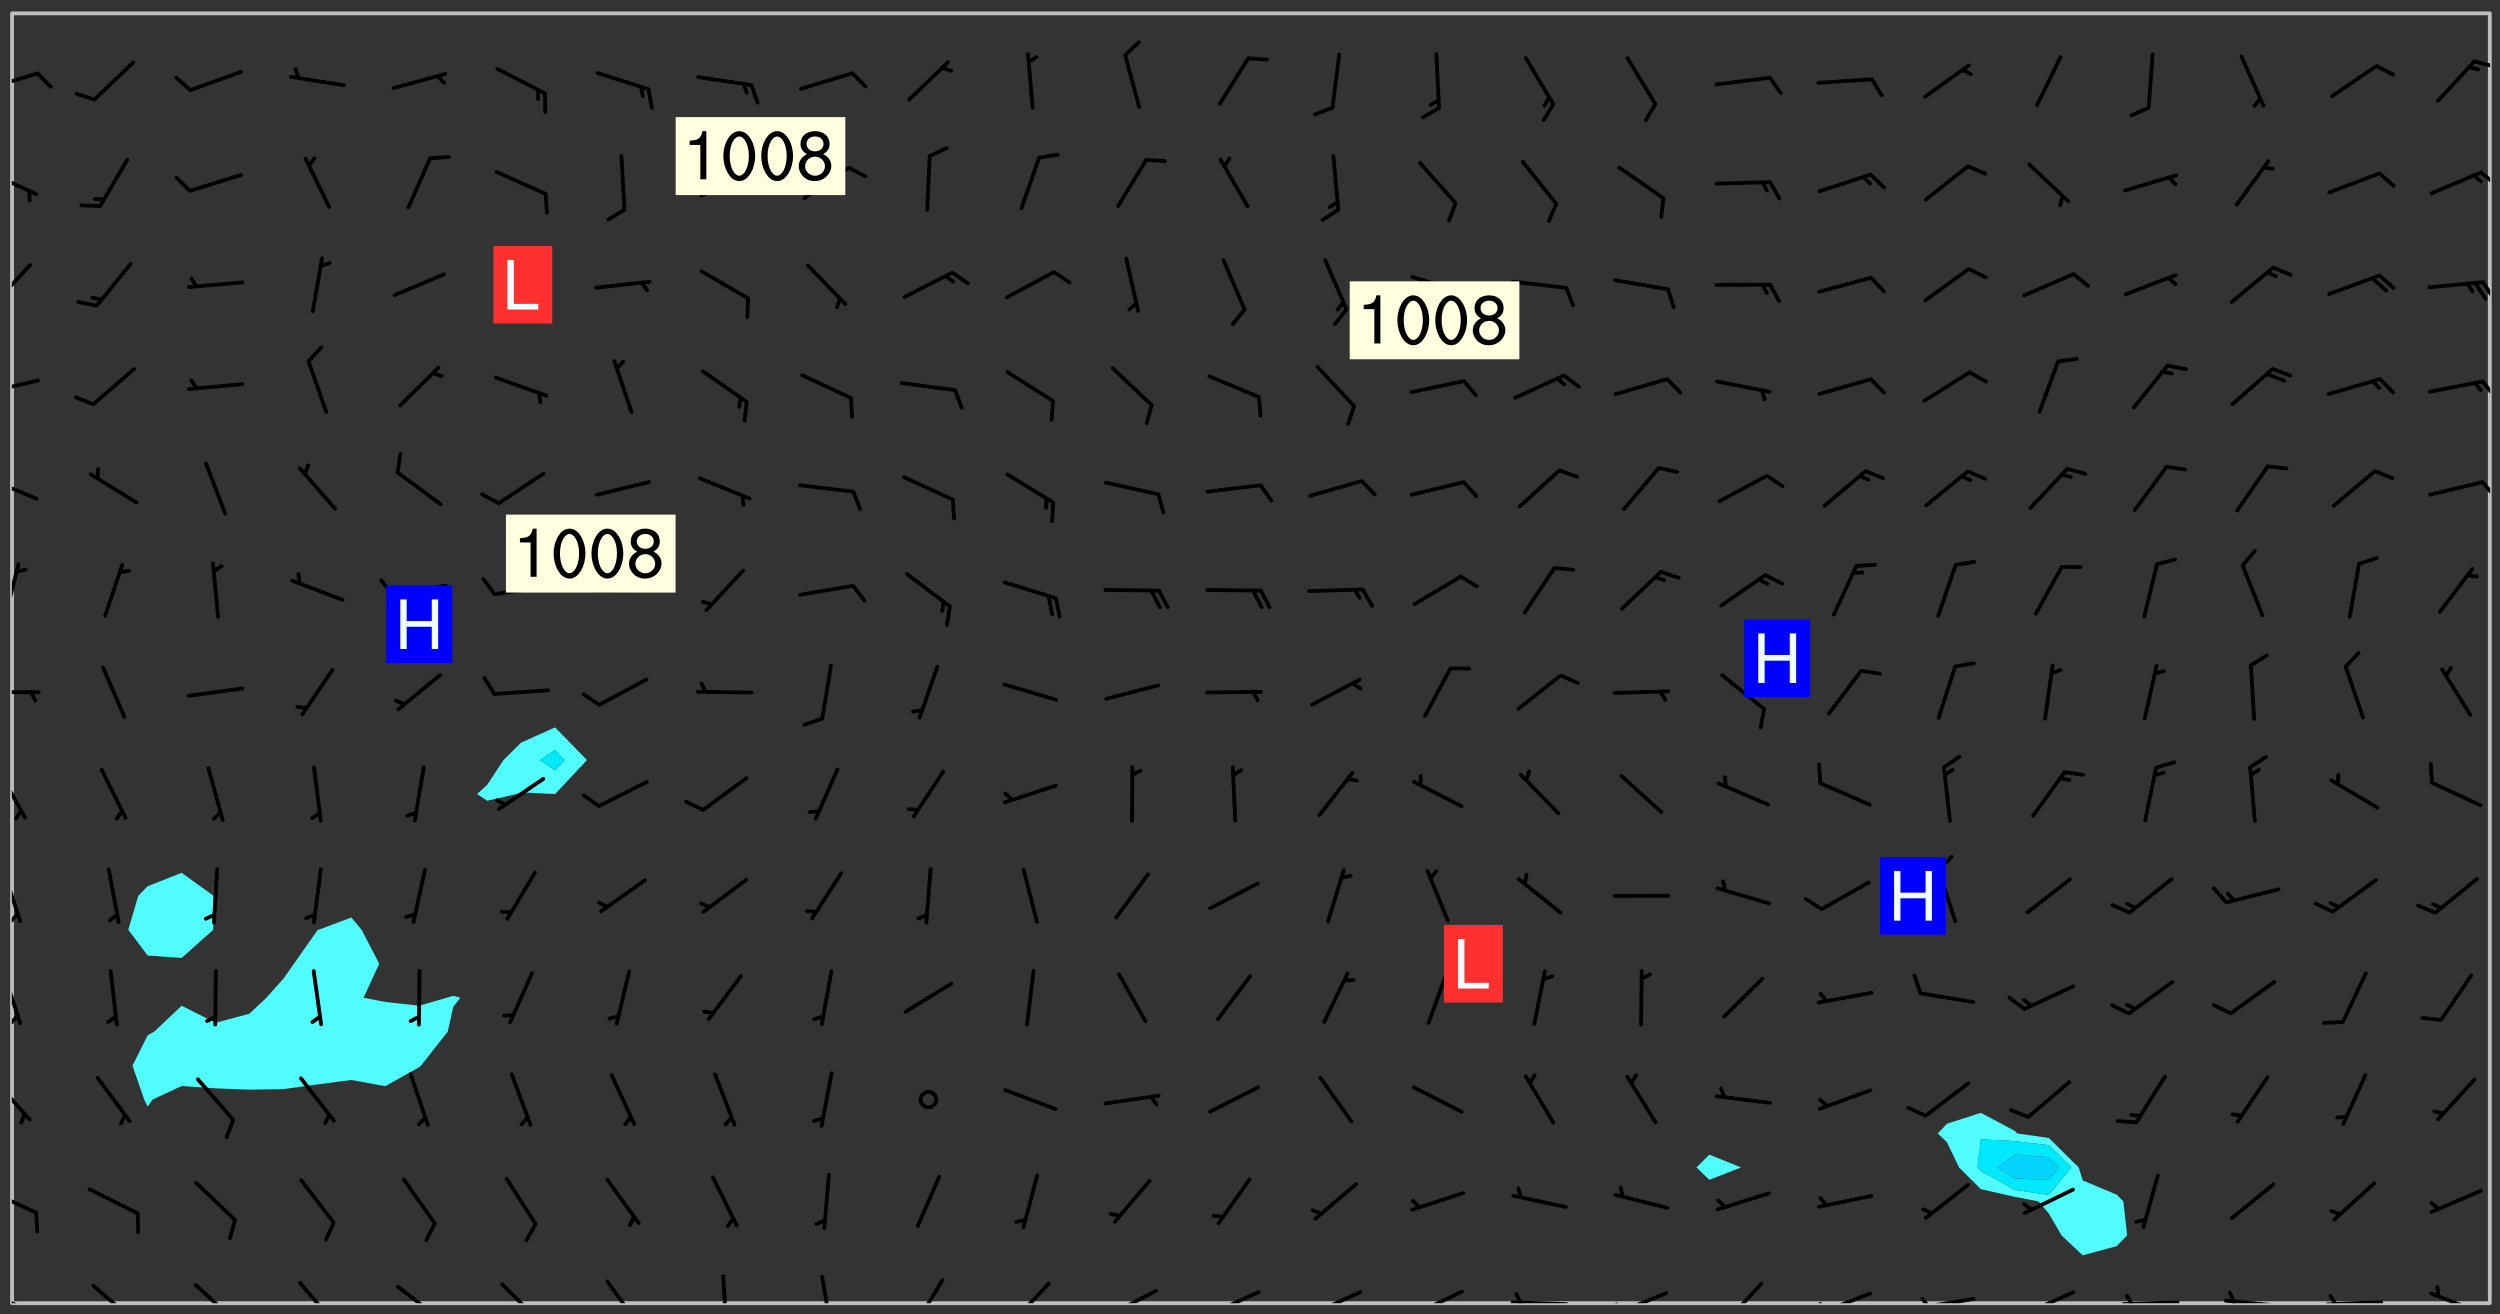 <svg xmlns="http://www.w3.org/2000/svg" role="img" xmlns:xlink="http://www.w3.org/1999/xlink" viewBox="142.45 309.95 326.84 171.84"><rect x="142.45" y="309.95" width="326.84" height="171.84" fill="#333333" stroke="none"/><defs><clipPath id="clip2"><path d="M 144 311.672 L 145 311.672 L 145 480.328 L 144 480.328 Z M 144 311.672"/></clipPath><clipPath id="clip3"><path d="M 144 311.672 L 468 311.672 L 468 480.328 L 144 480.328 Z M 144 311.672"/></clipPath><clipPath id="clip4"><path d="M 467 311.672 L 468 311.672 L 468 480.328 L 467 480.328 Z M 467 311.672"/></clipPath><clipPath id="clip5"><path d="M 144 478 L 148 478 L 148 480.328 L 144 480.328 Z M 144 478"/></clipPath><clipPath id="clip6"><path d="M 154 477 L 161 477 L 161 480.328 L 154 480.328 Z M 154 477"/></clipPath><clipPath id="clip7"><path d="M 167 477 L 174 477 L 174 480.328 L 167 480.328 Z M 167 477"/></clipPath><clipPath id="clip8"><path d="M 181 477 L 187 477 L 187 480.328 L 181 480.328 Z M 181 477"/></clipPath><clipPath id="clip9"><path d="M 194 477 L 201 477 L 201 480.328 L 194 480.328 Z M 194 477"/></clipPath><clipPath id="clip10"><path d="M 207 477 L 214 477 L 214 480.328 L 207 480.328 Z M 207 477"/></clipPath><clipPath id="clip11"><path d="M 221 477 L 227 477 L 227 480.328 L 221 480.328 Z M 221 477"/></clipPath><clipPath id="clip12"><path d="M 236 476 L 238 476 L 238 480.328 L 236 480.328 Z M 236 476"/></clipPath><clipPath id="clip13"><path d="M 249 476 L 252 476 L 252 480.328 L 249 480.328 Z M 249 476"/></clipPath><clipPath id="clip14"><path d="M 261 477 L 266 477 L 266 480.328 L 261 480.328 Z M 261 477"/></clipPath><clipPath id="clip15"><path d="M 274 477 L 280 477 L 280 480.328 L 274 480.328 Z M 274 477"/></clipPath><clipPath id="clip16"><path d="M 287 478 L 294 478 L 294 480.328 L 287 480.328 Z M 287 478"/></clipPath><clipPath id="clip17"><path d="M 286 480 L 289 480 L 289 480.328 L 286 480.328 Z M 286 480"/></clipPath><clipPath id="clip18"><path d="M 300 478 L 308 478 L 308 480.328 L 300 480.328 Z M 300 478"/></clipPath><clipPath id="clip19"><path d="M 300 480 L 302 480 L 302 480.328 L 300 480.328 Z M 300 480"/></clipPath><clipPath id="clip20"><path d="M 313 478 L 321 478 L 321 480.328 L 313 480.328 Z M 313 478"/></clipPath><clipPath id="clip21"><path d="M 313 480 L 316 480 L 316 480.328 L 313 480.328 Z M 313 480"/></clipPath><clipPath id="clip22"><path d="M 326 478 L 334 478 L 334 480.328 L 326 480.328 Z M 326 478"/></clipPath><clipPath id="clip23"><path d="M 326 480 L 329 480 L 329 480.328 L 326 480.328 Z M 326 480"/></clipPath><clipPath id="clip24"><path d="M 339 479 L 348 479 L 348 480.328 L 339 480.328 Z M 339 479"/></clipPath><clipPath id="clip25"><path d="M 340 478 L 342 478 L 342 480.328 L 340 480.328 Z M 340 478"/></clipPath><clipPath id="clip26"><path d="M 353 478 L 361 478 L 361 480.328 L 353 480.328 Z M 353 478"/></clipPath><clipPath id="clip27"><path d="M 353 480 L 355 480 L 355 480.328 L 353 480.328 Z M 353 480"/></clipPath><clipPath id="clip28"><path d="M 367 477 L 373 477 L 373 480.328 L 367 480.328 Z M 367 477"/></clipPath><clipPath id="clip29"><path d="M 380 478 L 388 478 L 388 480.328 L 380 480.328 Z M 380 478"/></clipPath><clipPath id="clip30"><path d="M 380 480 L 382 480 L 382 480.328 L 380 480.328 Z M 380 480"/></clipPath><clipPath id="clip31"><path d="M 393 479 L 401 479 L 401 480.328 L 393 480.328 Z M 393 479"/></clipPath><clipPath id="clip32"><path d="M 393 479 L 395 479 L 395 480.328 L 393 480.328 Z M 393 479"/></clipPath><clipPath id="clip33"><path d="M 406 478 L 414 478 L 414 480.328 L 406 480.328 Z M 406 478"/></clipPath><clipPath id="clip34"><path d="M 406 480 L 409 480 L 409 480.328 L 406 480.328 Z M 406 480"/></clipPath><clipPath id="clip35"><path d="M 419 479 L 428 479 L 428 480.328 L 419 480.328 Z M 419 479"/></clipPath><clipPath id="clip36"><path d="M 420 479 L 422 479 L 422 480.328 L 420 480.328 Z M 420 479"/></clipPath><clipPath id="clip37"><path d="M 433 479 L 441 479 L 441 480.328 L 433 480.328 Z M 433 479"/></clipPath><clipPath id="clip38"><path d="M 433 478 L 435 478 L 435 480.328 L 433 480.328 Z M 433 478"/></clipPath><clipPath id="clip39"><path d="M 446 479 L 455 479 L 455 480.328 L 446 480.328 Z M 446 479"/></clipPath><clipPath id="clip40"><path d="M 446 479 L 449 479 L 449 480.328 L 446 480.328 Z M 446 479"/></clipPath><clipPath id="clip41"><path d="M 460 478 L 468 478 L 468 480.328 L 460 480.328 Z M 460 478"/></clipPath><clipPath id="clip42"><path d="M 144 465 L 148 465 L 148 469 L 144 469 Z M 144 465"/></clipPath><clipPath id="clip43"><path d="M 144 450 L 147 450 L 147 457 L 144 457 Z M 144 450"/></clipPath><clipPath id="clip44"><path d="M 144 436 L 146 436 L 146 444 L 144 444 Z M 144 436"/></clipPath><clipPath id="clip45"><path d="M 144 442 L 146 442 L 146 444 L 144 444 Z M 144 442"/></clipPath><clipPath id="clip46"><path d="M 144 423 L 146 423 L 146 431 L 144 431 Z M 144 423"/></clipPath><clipPath id="clip47"><path d="M 144 429 L 146 429 L 146 431 L 144 431 Z M 144 429"/></clipPath><clipPath id="clip48"><path d="M 144 410 L 146 410 L 146 418 L 144 418 Z M 144 410"/></clipPath><clipPath id="clip49"><path d="M 144 400 L 148 400 L 148 401 L 144 401 Z M 144 400"/></clipPath><clipPath id="clip50"><path d="M 144 383 L 146 383 L 146 391 L 144 391 Z M 144 383"/></clipPath><clipPath id="clip51"><path d="M 144 372 L 148 372 L 148 376 L 144 376 Z M 144 372"/></clipPath><clipPath id="clip52"><path d="M 466 372 L 468 372 L 468 376 L 466 376 Z M 466 372"/></clipPath><clipPath id="clip53"><path d="M 144 359 L 148 359 L 148 362 L 144 362 Z M 144 359"/></clipPath><clipPath id="clip54"><path d="M 466 359 L 468 359 L 468 362 L 466 362 Z M 466 359"/></clipPath><clipPath id="clip55"><path d="M 144 344 L 147 344 L 147 350 L 144 350 Z M 144 344"/></clipPath><clipPath id="clip56"><path d="M 466 346 L 468 346 L 468 350 L 466 350 Z M 466 346"/></clipPath><clipPath id="clip57"><path d="M 144 332 L 148 332 L 148 336 L 144 336 Z M 144 332"/></clipPath><clipPath id="clip58"><path d="M 466 332 L 468 332 L 468 335 L 466 335 Z M 466 332"/></clipPath><clipPath id="clip59"><path d="M 144 319 L 148 319 L 148 322 L 144 322 Z M 144 319"/></clipPath><clipPath id="clip60"><path d="M 465 317 L 468 317 L 468 319 L 465 319 Z M 465 317"/></clipPath><g id="surface240" clip-path="url(#clip1)"><path fill="#fff" fill-opacity="0" fill-rule="evenodd" d="M 0 0 L 1000 0 L 1000 1000 L 0 1000 Z M 0 0"/><path fill="#d3d3d3" fill-opacity="0" fill-rule="evenodd" d="M162.152 355.867L161.918 356.16 161.977 356.395 162.094 356.566 162.27 356.801 162.562 357.148 162.676 357.207 162.793 357.035 162.852 356.801 163.027 356.625 163.492 356.449 164.191 356.449 164.426 356.742 164.715 357.559 164.773 357.734 164.949 357.965 165.301 358.199 166 358.898 166.172 359.074 166.406 359.422 166.641 359.832 166.93 360.414 167.34 360.879 167.57 361.113 167.805 361.289 167.922 361.52 168.098 361.812 168.27 362.977 168.27 363.211 168.328 363.5 168.387 363.617 168.504 363.734 168.852 364.145 168.969 364.316 169.145 364.492 169.32 364.727 169.438 364.898 169.609 365.25 169.668 365.484 169.902 365.891 170.137 365.832 169.961 366.008 169.902 366.938 169.32 366.938 169.086 366.824 168.738 366.938 168.621 367.055 168.562 367.348 168.504 367.523 168.387 367.695 167.922 367.988 167.863 368.223 167.805 368.336 167.805 368.98 167.863 369.152 167.863 369.562 167.922 369.621 167.922 370.027 167.98 370.434 168.098 370.609 168.156 370.668 168.387 371.309 168.328 371.602 168.328 372.301 168.27 372.883 168.27 373.117 168.211 373.348 168.156 373.699 168.156 375.621 168.211 375.738 168.637 375.738 168.27 375.855 168.246 376.207 169.137 377.375 170.879 377.914 172.219 378.273 172.219 378.812 172.309 379.621 172.844 380.336 174.363 380.605 175.254 380.52 175.344 381.684 175.879 381.863 177.039 381.684 179.094 380.699 180.254 380.336 182.133 380.16 183.828 379.98 183.648 380.699 182.133 380.785 180.883 380.875 180.078 381.145 179.004 381.953 179.273 382.672 179.809 383.57 179.629 384.195 179.363 385.004 179.629 386.082 180.254 386.98 181.059 387.16 182.309 386.98 182.043 387.703 182.141 388.207 182.195 388.5 182.195 388.672 182.254 388.965 182.254 389.371 182.43 389.488 182.781 389.605 183.188 389.605 183.48 389.43 183.594 389.312 183.652 389.195 183.77 388.965 183.828 388.789 184.18 388.324 184.41 388.148 184.586 388.09 184.762 388.148 184.82 388.324 184.938 389.312 184.992 389.781 185.051 389.953 185.168 390.188 185.344 390.246 186.16 390.305 186.449 390.305 186.566 390.539 186.625 390.945 186.684 391.297 186.684 392.402 186.801 392.695 186.918 393.043 187.207 393.742 187.383 394.094 187.965 394.848 188.316 395.023 188.488 395.082 188.957 395.316 189.598 395.781 189.945 396.016 190.238 396.191 190.531 396.246 190.762 396.309 191.578 396.656 191.871 396.832 191.984 397.004 192.336 397.355 192.453 397.531 192.977 398.172 192.977 398.461 193.035 398.812 193.035 399.16 193.094 399.512 193.152 399.801 193.27 399.859 193.441 399.918 193.617 399.918 194.199 400.152 194.375 400.27 194.551 400.559 194.727 400.793 194.84 401.027 195.133 401.258 195.25 401.375 195.25 401.785 195.309 401.84 195.598 402.074 195.832 402.191 195.891 402.309 196.008 402.48 196.066 402.598 196.297 402.832 196.355 403.008 196.59 403.066 196.707 403.125 196.59 403.238 196.531 403.355 196.531 403.473 196.414 403.766 196.297 404.055 196.297 404.637 196.473 404.754 196.59 404.812 196.648 404.93 196.766 405.047 196.879 405.105 197.055 405.453 197.113 405.805 197.172 406.211 197.172 406.387 197.113 406.562 196.996 407.262 196.996 407.434 197.113 407.609 197.406 407.902 197.812 407.902 197.988 408.02 198.105 408.191 198.223 408.484 198.223 408.719 197.695 408.719 197.465 408.484 197.23 408.484 197.055 408.543 196.996 409.242 197.055 409.59 197.172 409.766 197.348 410.176 197.465 410.406 197.754 410.875 197.93 410.93 198.453 410.93 198.688 410.988 199.445 411.629 199.504 411.922 199.504 412.156 199.562 412.215 199.793 412.562 199.793 412.914 199.676 413.086 199.676 413.379 199.969 413.668 200.262 413.844 200.434 413.902 200.727 414.078 201.02 414.195 201.602 414.602 201.891 414.836 202.184 415.012 202.402 415.172 202.418 415.184 202.648 415.359 203.289 415.883 203.465 416.117 203.582 416.293 203.758 416.469 203.871 416.641 203.871 417.281 203.988 417.457 204.457 417.574 205.039 417.691 205.273 417.75 205.504 417.863 205.797 417.98 205.91 418.039 206.496 418.391 206.785 418.562 206.961 418.625 207.137 418.68 207.312 418.738 208.012 419.09 208.301 419.266 208.535 419.32 208.824 419.496 209.059 419.613 209.699 420.02 209.992 420.137 210.164 420.195 210.398 420.254 210.809 420.312 211.039 420.371 211.273 420.488 211.332 420.66 210.922 420.836 211.391 420.895 211.449 421.188 211.562 421.422 211.738 421.477 211.973 421.535 212.148 421.594 212.555 421.711 213.195 421.945 213.312 422.117 213.371 422.352 213.371 422.527 213.312 422.645 213.254 423.051 213.488 423.285 213.605 423.344 213.953 423.461 214.594 423.691 214.77 423.809 215.059 423.926 215.234 424.102 215.469 424.566 216.051 425.672 216.227 425.848 216.574 426.023 216.75 426.141 217.102 426.258 218.148 426.781 218.383 426.84 218.848 426.953 219.141 427.012 219.605 427.188 220.363 427.77 220.598 428.004 220.945 428.469 221.121 428.645 221.41 428.879 222.227 429.578 222.52 429.754 222.809 430.043 223.102 430.219 223.395 430.508 224.09 431.148 224.266 431.324 224.559 431.559 224.848 431.793 225.316 432.082 225.957 432.664 226.305 432.898 226.539 433.191 226.887 433.539 227.238 434.004 228.172 434.996 228.52 435.402 228.637 435.578 228.871 435.637 228.984 435.754 229.629 435.93 229.859 436.043 230.094 436.102 230.387 436.277 230.617 436.395 231.551 437.094 231.957 437.5 232.191 437.676 232.598 437.852 232.832 437.969 233.648 438.316 233.996 438.551 234.23 438.668 234.523 438.957 234.754 439.074 235.512 439.426 235.863 439.598 236.094 439.656 236.387 439.773 236.621 439.832 237.492 440.008 238.309 440.008 238.777 440.238 238.949 440.297 239.824 440.996 240.289 441.113 240.582 441.172 240.758 441.23 240.988 441.289 241.457 441.348 241.805 441.406 242.156 441.465 242.562 441.523 242.855 441.523 243.027 441.582 243.027 441.812 243.203 441.988 243.496 441.988 243.844 442.047 244.195 442.105 244.895 442.223 245.535 442.223 246 441.988 246.293 441.812 246.465 441.695 246.875 441.523 247.164 441.348 248.098 440.883 248.566 440.59 249.09 440.297 249.555 440.125 250.02 439.949 251.07 439.484 251.359 439.367 251.77 439.25 252.059 439.133 252.586 438.957 254.102 438.258 254.684 437.91 254.973 437.852 255.266 437.793 255.613 437.676 256.488 437.445 256.84 437.328 256.953 437.328 257.188 437.27 258.062 437.035 258.297 436.977 259.109 436.977 259.461 436.918 260.277 436.801 260.449 436.742 260.801 436.688 261.094 436.629 261.324 436.57 262.141 436.395 262.316 436.336 262.664 436.336 262.898 436.277 263.363 436.16 264.121 435.988 264.355 435.93 264.703 435.93 265.113 435.812 265.402 435.754 266.688 435.695 266.977 435.695 267.387 435.637 267.617 435.578 267.793 435.578 268.668 435.461 269.074 435.461 269.484 435.344 269.832 435.344 270.184 435.23 271.055 435.172 272.805 435.172 273.852 435.461 274.262 435.578 274.551 435.695 274.902 435.812 275.191 435.93 276.242 436.102 276.531 436.16 276.824 436.16 277.117 436.219 277.289 436.277 277.699 436.336 277.871 436.395 277.988 436.453 278.105 436.453 278.223 436.512 278.574 436.57 278.688 436.57 279.098 436.637 281.02 437.031 282.945 437.426 284.465 437.875 286.16 438.594 288.305 439.398 289.91 438.68 291.34 437.875 292.5 436.797 293.75 436.348 296.785 435.629 298.66 435.27 300.805 433.922 303.039 432.668 305.539 431.41 307.234 430.961 309.02 430.781 310.18 430.512 310.805 431.051 312.145 430.781 312.859 429.793 313.844 428.449 314.289 428.27 315.094 427.91 316.969 427.371 318.754 426.922 320.004 426.652 321.164 426.562 322.863 426.473 324.824 426.203 326.074 426.113 326.613 426.113 327.238 426.023 328.129 426.023 330.273 425.844 332.684 425.664 335.273 425.574 336.969 425.754 338.578 425.844 340.008 426.203 341.168 426.922 343.043 427.91 344.203 429.438 344.469 430.152 345.098 430.242 345.453 431.141 345.988 431.68 346.523 433.207 347.598 433.566 348.133 433.566 347.328 434.102 347.418 435.809 348.133 438.504 349.023 439.309 349.918 440.297 350.633 441.555 352.418 442.094 353.938 441.914 354.293 443.258 355.902 442.453 356.883 441.914 357.152 442.184 357.469 441.969 357.688 441.824 358.488 442.273 358.938 441.914 359.293 441.914 359.828 441.645 360.367 440.926 360.902 440.656 361.527 439.668 362.688 440.117 363.527 440.488 364.922 441.105 366.617 440.926 368.223 440.926 370.008 441.016 370.188 439.309 370.723 437.965 371.527 438.234 372.02 439.082 372.422 439.488 372.332 440.027 372.332 440.387 373.047 440.836 373.758 440.566 375.188 440.566 375.547 441.555 375.992 442.812 376.707 444.156 377.957 444.785 379.652 445.414 380.367 445.234 380.547 444.695 381.527 444.605 381.977 444.965 382.062 446.223 381.797 446.852 381.262 447.031 381.262 447.57 381.977 448.555 382.242 449.094 383.227 450.082 384.027 451.16 383.762 451.52 383.672 452.418 383.047 454.75 382.691 456.816 382.602 458.609 382.422 459.328 382.332 459.867 382.332 461.305 381.352 463.188 380.992 464.895 380.457 465.793 379.652 466.961 379.387 467.5 381.441 468.754 381.527 469.113 381.172 469.652 381.082 469.473 381.082 470.281 381.172 471.719 380.727 472.434 379.652 472.527 379.387 473.242 379.922 474.141 380.727 474.859 381.887 475.668 383.227 475.938 383.672 476.297 383.316 476.746 381.527 476.656 380.277 476.207 379.562 475.488 378.938 475.398 378.762 478.988 378.574 480.297 467.934 480.297 467.934 311.703 412.664 311.703 412.664 360.785 413.426 360.91 416.715 361.453 418.738 364.289 418.738 367.043 421.09 367.375 423.438 367.707 427.488 367.707 426.109 371.867 424.086 372.574 422.062 373.277 421.52 373.621 418.926 375.238 418.738 375.355 416.715 373.277 415.984 370.535 413.312 368.457 411.938 364.957 411.871 364.875 409.914 362.203 412.664 360.785 412.664 311.703 294.422 311.703 294.422 403.117 294.539 403.148 294.672 403.16 294.746 403.234 294.852 403.281 294.941 403.34 295.027 403.398 295.117 403.457 295.414 403.754 295.473 403.844 295.504 403.961 295.531 404.078 295.547 404.215 295.516 404.332 295.457 404.422 295.398 404.508 295.355 404.613 295.309 404.715 295.281 404.836 295.281 404.98 295.457 405.25 295.605 405.398 295.68 405.484 295.754 405.559 295.797 405.664 295.859 405.754 295.918 405.84 295.961 405.945 296.02 406.035 296.066 406.137 296.109 406.242 296.168 406.328 296.285 406.508 296.359 406.582 296.422 406.668 296.48 406.758 296.523 406.863 296.582 406.953 296.641 407.039 296.703 407.129 296.762 407.219 296.805 407.32 296.922 407.5 296.996 407.574 297.055 407.66 297.129 407.734 297.219 407.793 297.324 407.84 297.473 407.84 297.605 407.824 297.738 407.84 297.84 407.793 297.914 407.719 297.961 407.617 297.945 407.484 297.945 407.336 297.898 407.23 297.871 407.113 297.824 407.012 297.797 406.891 297.754 406.789 297.691 406.699 297.648 406.598 297.605 406.492 297.574 406.375 297.559 406.242 297.547 406.105 297.633 406.047 297.691 405.961 297.812 405.93 297.855 406.035 297.871 406.168 297.871 406.285 297.93 406.387 297.988 406.477 298.078 406.535 298.227 406.684 298.285 406.773 298.328 406.879 298.316 406.98 298.402 407.039 298.508 407.086 298.594 407.145 298.684 407.203 298.758 407.277 298.641 407.305 298.535 407.352 298.449 407.41 298.375 407.484 298.316 407.574 298.254 407.66 298.227 407.781 298.18 407.883 298.137 407.988 298.105 408.105 298.094 408.238 298.078 408.371 298.078 408.52 298.105 408.637 298.152 408.742 298.195 408.844 298.254 408.934 298.328 409.008 298.418 409.066 298.492 409.141 298.582 409.199 298.641 409.289 298.684 409.395 298.73 409.496 298.848 409.527 298.98 409.543 299.129 409.543 299.246 409.512 299.352 409.555 299.395 409.66 299.441 409.762 299.469 409.883 299.5 410 299.527 410.117 299.559 410.238 299.586 410.355 299.691 410.398 299.793 410.445 299.926 410.43 300.074 410.578 300.137 410.664 300.211 410.738 300.281 410.812 300.371 410.875 300.477 410.918 300.578 410.961 300.695 410.992 300.832 411.008 300.949 410.977 301.023 410.902 301.051 410.785 301.039 410.652 301.008 410.531 300.98 410.414 301.023 410.309 301.141 410.309 301.23 410.371 301.348 410.398 301.496 410.398 301.629 410.414 301.777 410.414 301.91 410.43 302.043 410.414 302.191 410.414 302.324 410.398 302.457 410.387 302.594 410.398 302.711 410.371 302.844 410.355 303.035 410.297 302.977 410.473 302.961 410.605 302.934 410.727 302.918 410.859 302.859 410.945 302.727 410.961 302.621 411.008 302.516 411.051 302.398 411.082 302.281 411.109 302.016 411.141 301.867 411.141 301.734 411.156 301.66 411.23 301.719 411.316 301.867 411.465 301.984 411.645 302.059 411.715 302.148 411.777 302.238 411.836 302.324 411.895 302.414 411.953 302.516 411.996 302.621 412.059 302.727 412.102 302.812 412.16 302.918 412.207 303.02 412.25 303.199 412.367 303.258 412.457 303.215 412.559 303.168 412.664 303.184 412.797 303.406 413.02 303.465 413.109 303.508 413.211 303.539 413.332 303.582 413.434 303.598 413.566 303.629 413.684 303.641 413.82 303.672 413.938 303.82 414.086 303.922 414.129 304.027 414.172 304.145 414.203 304.277 414.219 304.414 414.234 304.531 414.234 304.648 414.203 304.738 414.145 304.781 414.039 304.828 413.938 304.871 413.832 304.902 413.715 304.914 413.582 304.914 413.434 304.902 413.301 304.887 413.168 304.855 413.051 304.812 412.945 304.766 412.84 304.723 412.738 304.68 412.633 304.664 412.5 304.68 412.367 304.707 412.25 304.738 412.133 304.766 412.012 304.812 411.91 304.902 411.852 304.988 411.789 305.062 411.715 305.152 411.656 305.375 411.434 305.434 411.348 305.508 411.273 305.625 411.094 305.684 411.008 305.684 410.859 305.609 410.785 305.508 410.738 305.402 410.695 305.301 410.652 305.242 410.562 305.195 410.457 305.168 410.34 305.258 410.281 305.375 410.25 305.477 410.207 305.656 410.09 305.805 409.941 305.816 409.809 305.805 409.703 305.715 409.645 305.582 409.66 305.434 409.66 305.301 409.676 305.168 409.66 305.047 409.629 304.961 409.57 304.887 409.496 304.828 409.406 304.766 409.32 304.648 409.141 304.59 409.055 304.621 408.934 304.707 408.875 304.828 408.844 304.887 408.758 304.887 408.637 304.855 408.52 304.797 408.43 304.738 408.344 304.691 408.238 304.664 408.121 304.648 407.988 304.707 407.898 304.781 407.824 304.871 407.766 304.988 407.586 305.062 407.512 305.121 407.426 305.27 407.277 305.391 407.246 305.523 407.23 305.656 407.246 305.73 407.32 305.773 407.426 305.789 407.559 305.758 407.676 305.641 407.707 305.508 407.719 305.359 407.867 305.316 407.973 305.27 408.074 305.242 408.195 305.211 408.312 305.211 408.461 305.242 408.578 305.285 408.684 305.344 408.773 305.418 408.844 305.492 408.918 305.609 408.949 305.73 408.977 305.848 408.949 305.98 408.934 306.098 408.934 306.188 408.992 306.262 409.066 306.309 409.172 306.367 409.258 306.469 409.305 306.602 409.32 306.707 409.363 306.793 409.422 306.781 409.527 306.707 409.602 306.527 409.719 306.469 409.809 306.379 409.867 306.309 409.941 306.234 410.016 306.172 410.105 306.145 410.223 306.129 410.355 306.145 410.488 306.129 410.621 306.129 410.77 306.145 410.902 306.172 411.02 306.203 411.141 306.277 411.215 306.367 411.273 306.453 411.332 306.543 411.391 306.66 411.422 306.66 411.508 306.559 411.555 306.469 411.613 306.203 411.645 306.086 411.672 305.938 411.672 305.832 411.715 305.73 411.762 305.672 411.852 305.609 412.086 305.598 412.219 305.566 412.34 305.551 412.473 305.551 412.766 305.539 412.898 305.551 413.035 305.566 413.168 305.699 413.184 305.832 413.195 305.953 413.227 306.039 413.285 306.113 413.359 306.16 413.465 306.203 413.566 306.219 413.699 306.219 414.145 306.203 414.277 306.203 414.723 306.234 414.988 306.262 415.105 306.277 415.238 306.309 415.355 306.395 415.566 306.426 415.832 306.426 415.98 306.395 416.098 306.367 416.215 306.336 416.336 306.309 416.453 306.277 416.57 306.246 416.691 306.234 416.824 306.219 416.957 306.309 417.016 306.426 416.984 306.527 417 306.574 417.105 306.543 417.371 306.543 417.812 306.5 417.918 306.453 418.023 306.41 418.125 306.367 418.23 306.309 418.316 306.277 418.438 306.234 418.555 306.203 418.672 306.188 418.805 306.203 418.938 306.262 419.027 306.367 419.074 306.453 419.133 306.512 419.219 306.5 419.355 306.469 419.473 306.426 419.574 306.426 420.02 306.41 420.152 306.41 420.301 306.379 420.418 306.336 420.523 306.309 420.641 306.262 420.746 306.219 420.848 306.188 420.969 306.16 421.086 306.129 421.219 306.098 421.336 306.07 421.453 306.027 421.559 305.996 421.676 305.965 421.797 305.953 421.93 305.938 422.062 305.938 422.359 305.965 422.477 305.965 422.625 306.012 423.023 306.039 423.141 306.098 423.23 306.219 423.262 306.367 423.262 306.5 423.246 306.559 423.336 306.559 423.453 306.5 423.543 306.41 423.602 306.309 423.645 306.203 423.691 306.113 423.75 306.027 423.809 305.891 423.824 305.773 423.793 305.641 423.777 305.539 423.824 305.477 423.91 305.465 424.047 305.449 424.18 305.418 424.297 305.391 424.414 305.375 424.547 305.344 424.668 305.344 424.965 305.359 425.098 305.391 425.215 305.391 425.363 305.402 425.496 305.402 425.645 305.375 425.762 305.328 425.863 305.301 425.984 305.27 426.102 305.211 426.191 305.137 426.266 305.035 426.309 304.93 426.355 304.812 426.383 304.691 426.414 304.59 426.367 304.648 426.281 304.754 426.234 304.781 426.117 304.812 426 304.84 425.879 304.871 425.762 304.871 425.613 304.887 425.48 304.855 425.363 304.812 425.258 304.707 425.273 304.633 425.348 304.531 425.391 304.441 425.453 304.367 425.527 304.324 425.629 304.309 425.762 304.277 425.879 304.25 426 304.219 426.117 304.191 426.234 304.16 426.355 304.133 426.473 304.102 426.59 304.059 426.695 303.969 426.754 303.879 426.754 303.762 426.723 303.73 426.637 303.746 426.5 303.715 426.383 303.715 426.234 303.703 426.102 303.703 425.953 303.641 425.719 303.613 425.598 303.57 425.496 303.523 425.391 303.465 425.305 303.406 425.215 303.363 425.109 303.301 425.023 303.152 424.875 303.082 424.801 302.977 424.754 302.871 424.711 302.77 424.668 302.473 424.371 302.383 424.297 302.297 424.238 302.191 424.195 302.102 424.133 302.016 424.074 301.91 424.031 301.82 423.973 301.734 423.91 301.66 423.84 301.555 423.793 301.469 423.734 301.363 423.691 301.273 423.629 301.172 423.586 301.066 423.543 300.98 423.484 300.875 423.438 300.77 423.395 300.668 423.348 300.578 423.289 300.477 423.246 300.371 423.203 300.281 423.141 300.164 423.113 300.031 423.098 299.898 423.113 299.75 423.113 299.617 423.129 299.5 423.098 299.41 423.039 299.336 422.965 299.246 422.906 299.145 422.859 298.996 422.859 298.875 422.832 298.773 422.789 298.699 422.715 298.582 422.535 298.492 422.477 298.391 422.434 298.301 422.371 298.195 422.328 298.105 422.27 298.02 422.211 297.914 422.164 297.855 422.078 297.797 421.988 297.754 421.883 297.707 421.781 297.633 421.707 297.547 421.648 297.473 421.574 297.383 421.516 297.16 421.293 297.117 421.188 297.086 420.922 297.191 420.879 297.336 420.879 297.441 420.922 297.516 420.996 297.605 421.055 297.691 421.113 297.797 421.16 297.887 421.219 298.035 421.367 298.105 421.441 298.254 421.59 298.316 421.676 298.391 421.75 298.477 421.809 298.551 421.883 298.641 421.945 298.73 422.004 298.816 422.062 299.086 422.238 299.188 422.285 299.293 422.328 299.395 422.371 299.441 422.297 299.5 422.211 299.574 422.137 299.645 422.062 299.75 422.105 299.824 422.18 299.883 422.27 299.926 422.371 299.973 422.477 300.016 422.582 300.137 422.609 300.254 422.582 300.328 422.492 300.371 422.387 300.43 422.297 300.504 422.223 300.609 422.18 300.727 422.152 300.859 422.164 300.949 422.223 301.098 422.371 301.156 422.461 301.199 422.566 301.246 422.668 301.289 422.773 301.332 422.875 301.438 422.922 301.543 422.965 301.676 422.98 301.762 422.922 301.82 422.832 301.895 422.758 302 422.715 302.117 422.742 302.223 422.789 302.324 422.832 302.43 422.875 302.531 422.922 302.711 423.039 302.711 423.156 302.695 423.289 302.711 423.422 302.727 423.559 302.785 423.645 302.887 423.691 303.008 423.719 303.125 423.75 303.273 423.75 303.391 423.719 303.449 423.629 303.629 423.512 303.688 423.422 303.762 423.348 303.82 423.262 303.938 423.082 304.117 422.965 304.234 422.996 304.324 423.055 304.367 423.129 304.352 423.262 304.352 423.379 304.441 423.438 304.59 423.438 304.723 423.422 304.855 423.41 305.121 423.379 305.227 423.336 305.344 423.305 305.465 423.277 305.539 423.203 305.609 423.129 305.672 423.039 305.656 422.934 305.609 422.832 305.508 422.789 305.402 422.773 305.285 422.801 305.02 422.832 304.871 422.832 304.797 422.758 304.707 422.699 304.59 422.668 304.473 422.641 304.34 422.625 304.191 422.625 304.059 422.641 303.762 422.641 303.656 422.594 303.508 422.445 303.465 422.344 303.406 422.254 303.629 422.031 303.715 421.973 303.82 421.93 303.938 421.898 304.07 421.883 304.203 421.898 304.34 421.914 304.441 421.957 304.574 421.945 304.664 421.883 304.766 421.84 304.828 421.75 304.781 421.648 304.691 421.59 304.574 421.559 304.473 421.516 304.414 421.426 304.352 421.336 304.352 421.219 304.367 421.086 304.473 421.039 304.547 420.969 304.547 420.848 304.457 420.789 304.426 420.672 304.516 420.613 304.59 420.539 304.633 420.434 304.691 420.344 304.738 420.242 304.754 420.109 304.754 419.961 304.707 419.855 304.664 419.754 304.574 419.695 304.441 419.68 304.34 419.637 304.203 419.621 304.086 419.59 303.641 419.59 303.508 419.574 303.375 419.562 303.242 419.547 303.125 419.516 302.977 419.516 302.844 419.5 302.711 419.488 302.445 419.457 302.324 419.414 302.238 419.355 302.164 419.281 302.164 419.133 302.176 419 302.281 418.953 302.383 418.91 302.516 418.895 302.668 418.895 302.801 418.879 303.094 418.879 303.215 418.91 303.316 418.953 303.406 419.012 303.641 419.074 303.762 419.027 303.852 418.969 303.953 418.926 304.086 418.91 304.191 418.953 304.293 419 304.426 419.012 304.547 418.984 304.691 418.984 304.812 418.953 304.93 418.926 305.035 418.879 305.109 418.805 305.195 418.746 305.344 418.598 305.402 418.512 305.449 418.406 305.477 418.289 305.492 418.184 305.391 418.141 305.301 418.082 305.184 418.051 305.078 418.008 304.988 417.945 304.914 417.859 304.84 417.785 304.738 417.742 304.633 417.695 304.531 417.652 304.473 417.562 304.426 417.461 304.34 417.25 304.277 417.164 304.219 417.074 304.145 417 304.059 416.941 303.789 416.941 303.672 416.973 303.582 417.031 303.48 417.074 303.348 417.09 303.242 417.074 303.215 416.957 303.152 416.867 303.035 416.836 302.934 416.793 302.785 416.645 302.754 416.527 302.738 416.422 302.812 416.348 302.992 416.23 303.109 416.203 303.227 416.172 303.363 416.188 303.465 416.23 303.57 416.273 303.672 416.32 303.777 416.363 303.895 416.395 304.027 416.41 304.145 416.438 304.277 416.453 304.383 416.438 304.473 416.379 304.398 416.305 304.293 416.262 304.219 416.188 304.145 416.098 303.996 415.949 303.91 415.891 303.82 415.832 303.746 415.758 303.656 415.699 303.555 415.652 303.434 415.625 303.332 415.578 303.227 415.535 303.109 415.504 303.008 415.461 302.887 415.43 302.738 415.43 302.621 415.461 302.516 415.504 302.43 415.566 302.25 415.684 302.164 415.742 302.074 415.801 301.969 415.848 301.883 415.906 301.777 415.949 301.676 415.992 301.57 416.039 301.496 416.113 301.438 416.203 301.379 416.289 301.332 416.395 301.273 416.48 301.199 416.555 301.066 416.543 300.949 416.512 300.832 416.512 300.758 416.586 300.668 416.645 300.594 416.719 300.504 416.777 300.418 416.836 300.312 416.883 300.211 416.926 300.074 416.941 299.973 416.898 299.824 416.75 299.719 416.703 299.633 416.703 299.527 416.75 299.426 416.793 299.305 416.824 299.188 416.793 299.113 416.719 299.113 416.602 299.145 416.48 299.219 416.41 299.277 416.32 299.352 416.246 299.469 416.215 299.574 416.172 299.867 416.172 300 416.156 300.137 416.141 300.238 416.098 300.328 416.039 300.43 415.992 300.52 415.934 300.652 415.922 300.742 415.98 300.875 415.992 300.965 415.934 301.051 415.875 301.156 415.832 301.246 415.773 301.332 415.711 301.422 415.652 301.57 415.504 301.629 415.418 301.688 415.328 301.793 415.285 301.926 415.27 302.043 415.297 302.164 415.328 302.223 415.27 302.281 415.18 302.312 414.914 302.34 414.797 302.445 414.809 302.578 414.824 302.68 414.781 302.77 414.723 302.828 414.633 302.902 414.559 302.961 414.469 303.008 414.367 303.02 414.234 303.008 414.102 302.961 413.996 302.812 413.848 302.754 413.758 302.695 413.672 302.652 413.566 302.652 413.121 302.668 412.988 302.668 412.84 302.68 412.707 302.621 412.648 302.531 412.707 302.43 412.664 302.25 412.547 302.164 412.488 302.102 412.398 302.043 412.309 301.969 412.234 301.883 412.176 301.762 412.207 301.66 412.219 301.555 412.266 301.469 412.324 301.363 412.367 301.215 412.516 301.125 412.574 301.039 412.633 300.949 412.695 300.844 412.738 300.711 412.754 300.711 412.633 300.816 412.59 300.934 412.559 301.008 412.488 301.051 412.383 301.051 412.234 301.023 412.117 300.875 411.969 300.742 411.953 300.594 411.953 300.477 411.984 300.371 412.027 300.27 412.07 300.18 412.133 300.062 412.16 299.988 412.086 300 411.953 299.957 411.852 299.914 411.746 299.824 411.688 299.707 411.715 299.586 411.746 299.469 411.777 299.367 411.82 299.246 411.852 299.145 411.895 299.039 411.938 298.949 411.996 298.848 412.012 298.848 411.895 298.863 411.762 298.805 411.672 298.73 411.715 298.582 411.863 298.523 411.953 298.449 412.027 298.402 412.133 298.359 412.234 298.285 412.309 298.227 412.398 298.152 412.473 298.094 412.559 298.02 412.633 297.93 412.695 297.855 412.766 297.781 412.84 297.68 412.855 297.547 412.871 297.441 412.828 297.441 412.707 297.59 412.559 297.633 412.457 297.691 412.367 297.738 412.266 297.781 412.16 297.84 412.07 297.871 411.953 297.914 411.852 297.945 411.73 297.973 411.613 298.02 411.508 298.062 411.406 298.105 411.301 298.18 411.23 298.27 411.168 298.359 411.109 298.461 411.066 298.758 411.066 299.023 411.035 299.129 410.992 299.055 410.918 298.938 410.887 298.832 410.844 298.742 410.785 298.641 410.738 298.551 410.68 298.449 410.637 298.344 410.594 298.254 410.531 298.168 410.473 298.062 410.43 297.961 410.387 297.84 410.355 297.723 410.324 297.621 410.281 297.5 410.25 297.398 410.207 297.309 410.148 297.266 410.043 297.25 409.91 297.352 409.867 297.484 409.852 297.621 409.867 297.754 409.852 297.855 409.809 297.914 409.719 297.93 409.613 297.84 409.555 297.766 409.48 297.664 409.438 297.574 409.379 297.426 409.23 297.383 409.125 297.367 408.992 297.367 408.699 297.309 408.609 297.219 408.551 297.145 408.477 297.102 408.371 297.07 408.254 297.012 408.164 296.938 408.09 296.82 408.062 296.746 407.988 296.656 407.93 296.566 407.867 296.48 407.809 296.406 407.734 296.348 407.648 296.301 407.543 296.215 407.484 296.066 407.336 295.871 407.277 295.738 407.293 295.637 407.336 295.562 407.41 295.516 407.512 295.473 407.617 295.414 407.707 295.355 407.793 295.059 408.09 294.969 408.148 294.883 408.148 294.82 408.062 294.777 407.957 294.809 407.84 294.867 407.75 294.895 407.633 294.883 407.5 294.793 407.438 294.688 407.484 294.57 407.512 294.453 407.543 294.184 407.719 294.082 407.766 293.965 407.793 293.859 407.84 293.77 407.898 293.668 407.941 293.609 407.855 293.562 407.75 293.578 407.617 293.625 407.512 293.695 407.438 293.77 407.367 293.828 407.277 293.828 407.129 293.785 407.023 293.547 407.023 293.445 407.07 293.414 407.188 293.387 407.305 293.355 407.426 293.281 407.469 293.148 407.484 293.074 407.438 293.031 407.336 292.988 407.23 292.941 407.129 292.898 407.023 292.777 407.055 292.676 407.098 292.543 407.113 292.426 407.145 292.32 407.188 292.23 407.246 292.129 407.293 292.008 407.32 291.875 407.336 291.773 407.293 291.715 407.203 291.668 407.098 291.625 406.996 291.582 406.891 291.582 406.773 291.641 406.684 291.727 406.625 291.906 406.508 292.008 406.461 292.113 406.418 292.219 406.359 292.32 406.316 292.41 406.254 292.512 406.211 292.617 406.152 292.719 406.105 292.809 406.047 292.914 406.004 293.016 405.961 293.105 405.898 293.207 405.855 293.344 405.84 293.461 405.871 293.562 405.914 293.684 405.945 293.785 405.988 293.891 406.035 293.992 406.078 294.098 406.121 294.199 406.168 294.305 406.211 294.406 406.254 294.512 406.301 294.598 406.359 294.703 406.402 294.82 406.434 294.926 406.477 295.027 406.523 295.117 406.582 295.223 406.625 295.324 406.668 295.43 406.715 295.547 406.742 295.648 406.789 295.77 406.816 295.918 406.816 296.004 406.758 296.02 406.656 296.078 406.566 296.051 406.449 295.977 406.375 295.859 406.195 295.785 406.121 295.695 406.047 295.516 405.93 295.43 405.871 295.324 405.828 295.223 405.781 294.953 405.605 294.895 405.516 294.82 405.441 294.762 405.352 294.719 405.25 294.688 405.133 294.672 404.996 294.672 404.434 294.66 404.301 294.645 404.168 294.613 404.051 294.598 403.918 294.586 403.785 294.555 403.664 294.332 403.441 294.273 403.355 294.258 403.25 294.289 403.133 294.422 403.117 294.422 311.703 172.992 311.703 172.992 313.156 172.934 313.391 172.582 314.441 172.41 314.965 172.293 315.312 172.117 315.723 172 315.895 171.766 316.188 171.535 316.246 171.184 316.246 171.066 316.305 170.836 316.711 170.836 317.004 170.953 317.18 171.184 317.41 171.301 317.645 171.941 318.402 172.234 318.867 172.41 319.102 172.641 319.453 172.875 319.801 173.516 320.617 173.691 321.082 173.863 321.492 173.98 322.188 174.156 322.656 174.273 324.055 174.332 324.52 174.332 325.395 174.449 326.441 174.449 331.223 174.391 331.688 174.039 332.969 173.863 333.492 173.75 333.902 173.398 334.832 172.934 336 172.699 336.582 172.582 336.758 172.41 337.105 172.234 337.512 171.883 338.328 171.824 338.621 171.711 338.914 171.594 339.203 171.535 339.379 171.418 340.254 171.359 340.66 171.301 340.777 171.242 340.953 171.184 341.125 170.953 341.652 170.836 341.824 170.836 342.059 170.719 342.293 170.66 342.465 170.484 343.051 170.484 343.34 170.426 343.516 170.426 343.809 170.367 343.922 170.309 344.449 170.309 344.621 170.254 344.855 170.254 347.477 170.078 348.293 169.961 348.469 169.785 348.703 169.668 348.875 169.555 349.109 168.969 350.043 168.738 350.332 168.445 350.797 168.27 351.031 167.98 351.383 167.629 352.082 167.516 352.312 167.34 352.723 167.164 352.953 166.758 353.48 165.941 354.18 165.648 354.352 165.359 354.586 165.184 354.703 165.008 354.879 164.484 355.285 163.957 355.461 163.785 355.637 163.551 355.691 162.91 355.867 162.152 355.867M174.363 386.891L173.289 387.34 173.648 388.234 174.898 387.52 175.344 386.98 174.363 386.891"/><path fill="#d3d3d3" fill-opacity="0" fill-rule="evenodd" d="M201.508 416.598L200.613 416.598 201.062 417.227 202.043 417.586 202.848 417.496 203.293 416.508 203.117 416.598 202.402 416.242 201.508 416.598M356.129 475.668L356.07 475.145 356.07 474.852 356.184 474.559 356.242 474.328 356.711 473.859 356.824 473.859 356.941 473.746 357.059 473.688 357.234 473.688 357.469 473.629 357.816 473.629 358.051 473.688 358.168 473.746 358.398 473.918 358.457 474.094 358.574 474.676 358.574 474.969 358.457 475.145 358.285 475.434 358.109 475.609 357.582 476.133 357.352 476.367 357.234 476.426 357.059 476.426 356.941 476.367 356.535 476.074 356.359 475.957 356.242 475.898 356.184 475.785 356.129 475.668M362.77 464.711L362.711 464.539 362.711 463.43 362.77 463.258 362.945 463.199 363.117 463.141 363.293 463.141 363.527 463.082 363.645 463.141 363.703 463.84 363.645 464.012 363.527 464.188 363.41 464.246 363.176 464.77 363.062 464.828 362.828 464.828 362.77 464.711M372.383 450.32L372.266 450.145 372.266 449.445 372.559 448.57 372.676 448.398 372.852 448.047 372.965 447.816 373.082 447.523 373.434 446.766 373.551 446.535 373.723 446.301 373.898 446.301 374.016 446.242 374.656 446.242 374.773 446.301 375.008 446.535 375.18 446.648 375.531 446.941 375.648 447.059 375.762 447.234 375.762 447.348 375.879 447.406 375.996 447.523 375.996 448.223 375.938 448.398 375.938 448.629 375.879 448.805 375.531 449.855 375.414 450.086 375.297 450.32 375.18 450.379 374.949 450.613 374.309 450.902 373.434 450.902 373.023 450.785 372.383 450.32"/><path fill="none" stroke="#bebebe" stroke-linecap="round" stroke-linejoin="round" stroke-miterlimit="10" stroke-width=".5" d="M 431.957 354.305 L 108.027 354.305 L 108.027 185.68 L 431.957 185.68 L 431.957 354.305" transform="matrix(1 0 0 -1 36 666)"/><g clip-path="url(#clip2)"><path fill="#fff" fill-opacity="0" fill-rule="evenodd" d="M 144 475.891 L 144 480.328 L 144.004 480.328 L 144 480.328 L 144 311.672 L 144.004 311.672 L 144 311.672 L 144 475.891"/></g><g clip-path="url(#clip3)"><path fill="#fff" fill-opacity="0" fill-rule="evenodd" d="M 144.004 480.328 L 144.004 311.672 L 166.191 311.672 L 166.191 424.059 L 161.754 425.809 L 160.527 427.07 L 159.223 431.508 L 161.754 434.871 L 166.191 435.188 L 170.332 431.508 L 170.375 427.07 L 166.191 424.059 L 166.191 311.672 L 188.383 311.672 L 188.383 429.895 L 184.094 431.508 L 183.945 431.578 L 180.879 435.945 L 179.508 437.887 L 177.285 440.383 L 175.066 442.473 L 170.629 443.668 L 166.191 441.434 L 162.617 444.82 L 161.754 445.312 L 159.77 449.262 L 161.301 453.699 L 161.754 454.613 L 162.406 453.699 L 166.191 451.93 L 170.629 452.238 L 175.066 452.41 L 179.508 452.336 L 183.945 451.723 L 188.383 451.141 L 192.82 451.957 L 197.262 449.461 L 197.488 449.262 L 200.988 444.82 L 201.699 441.602 L 202.621 440.383 L 201.699 440.141 L 200.863 440.383 L 197.262 441.434 L 192.82 440.945 L 189.984 440.383 L 192.031 435.945 L 189.727 431.508 L 188.383 429.895 L 188.383 311.672 L 215.016 311.672 L 215.016 405.043 L 210.574 407.039 L 208.27 409.316 L 206.137 412.566 L 204.824 413.754 L 206.137 414.637 L 210.008 413.754 L 210.574 413.543 L 214.715 413.754 L 215.016 413.766 L 215.027 413.754 L 219.191 409.316 L 215.016 405.043 L 215.016 311.672 L 365.918 311.672 L 365.918 460.902 L 364.238 462.574 L 365.918 464.195 L 370.066 462.574 L 365.918 460.902 L 365.918 311.672 L 401.426 311.672 L 401.426 455.441 L 396.984 456.859 L 395.789 458.137 L 396.984 459.277 L 398.57 462.574 L 401.426 465.422 L 405.863 466.422 L 408.945 467.016 L 410.301 468.586 L 411.965 471.453 L 414.738 474.066 L 419.18 472.863 L 420.539 471.453 L 420.051 467.016 L 419.18 466.141 L 414.738 464.27 L 414.207 462.574 L 410.301 458.719 L 406.172 458.137 L 405.863 457.809 L 401.426 455.441 L 401.426 311.672 L 467.996 311.672 L 467.996 480.328 L 144.004 480.328"/></g><path fill="#50fcfc" fill-rule="evenodd" d="M161.754 434.871L159.223 431.508 160.527 427.07 161.754 425.809 166.191 424.059 170.375 427.07 170.332 431.508 166.191 435.188 161.754 434.871M161.301 453.699L159.77 449.262 161.754 445.312 162.617 444.82 166.191 441.434 170.629 443.668 175.066 442.473 177.285 440.383 179.508 437.887 180.879 435.945 183.945 431.578 184.094 431.508 188.383 429.895 189.727 431.508 192.031 435.945 189.984 440.383 192.82 440.945 197.262 441.434 200.863 440.383 201.699 440.141 202.621 440.383 201.699 441.602 200.988 444.82 197.488 449.262 197.262 449.461 192.82 451.957 188.383 451.141 183.945 451.723 179.508 452.336 175.066 452.41 170.629 452.238 166.191 451.93 162.406 453.699 161.754 454.613 161.301 453.699M206.137 414.637L204.824 413.754 206.137 412.566 208.27 409.316 210.574 407.039 215.016 405.043 215.016 408.035 213.012 409.316 215.016 410.645 216.262 409.316 215.016 408.035 215.016 405.043 219.191 409.316 215.027 413.754 215.016 413.766 214.715 413.754 210.574 413.543 210.008 413.754 206.137 414.637"/><path fill="#00e8fc" fill-rule="evenodd" d="M 215.016 410.645 L 213.012 409.316 L 215.016 408.035 L 216.262 409.316 L 215.016 410.645"/><path fill="#50fcfc" fill-rule="evenodd" d="M365.918 464.195L364.238 462.574 365.918 460.902 370.066 462.574 365.918 464.195M396.984 459.277L395.789 458.137 396.984 456.859 401.426 455.441 401.426 458.895 400.969 462.574 401.426 463.031 405.863 465.52 410.301 466.18 413.25 462.574 410.301 459.668 405.863 459.141 401.426 458.895 401.426 455.441 405.863 457.809 406.172 458.137 410.301 458.719 414.207 462.574 414.738 464.27 419.18 466.141 420.051 467.016 420.539 471.453 419.18 472.863 414.738 474.066 411.965 471.453 410.301 468.586 408.945 467.016 405.863 466.422 401.426 465.422 398.57 462.574 396.984 459.277"/><path fill="#00e8fc" fill-rule="evenodd" d="M 401.426 463.031 L 400.969 462.574 L 401.426 458.895 L 405.863 459.141 L 405.863 460.891 L 403.555 462.574 L 405.863 464.02 L 410.301 464.219 L 411.648 462.574 L 410.301 461.246 L 405.863 460.891 L 405.863 459.141 L 410.301 459.668 L 413.25 462.574 L 410.301 466.18 L 405.863 465.52 L 401.426 463.031"/><path fill="#00d4fc" fill-rule="evenodd" d="M 405.863 464.02 L 403.555 462.574 L 405.863 460.891 L 410.301 461.246 L 411.648 462.574 L 410.301 464.219 L 405.863 464.02"/><g clip-path="url(#clip4)"><path fill="#fff" fill-opacity="0" fill-rule="evenodd" d="M 467.996 480.328 L 468 480.328 L 468 311.672 L 467.996 311.672 L 468 311.672 L 468 480.328 L 467.996 480.328"/></g><g clip-path="url(#clip5)"><path fill="none" stroke="#000" stroke-linecap="round" stroke-linejoin="round" stroke-miterlimit="10" stroke-width=".5" d="M 111.227 184.277 L 104.773 187.062" transform="matrix(1 0 0 -1 36 666)"/></g><g clip-path="url(#clip6)"><path fill="none" stroke="#000" stroke-linecap="round" stroke-linejoin="round" stroke-miterlimit="10" stroke-width=".5" d="M 123.984 183.387 L 118.645 187.953" transform="matrix(1 0 0 -1 36 666)"/></g><g clip-path="url(#clip7)"><path fill="none" stroke="#000" stroke-linecap="round" stroke-linejoin="round" stroke-miterlimit="10" stroke-width=".5" d="M 137.215 183.293 L 132.047 188.051" transform="matrix(1 0 0 -1 36 666)"/></g><g clip-path="url(#clip8)"><path fill="none" stroke="#000" stroke-linecap="round" stroke-linejoin="round" stroke-miterlimit="10" stroke-width=".5" d="M 150.23 183 L 145.66 188.34" transform="matrix(1 0 0 -1 36 666)"/></g><g clip-path="url(#clip9)"><path fill="none" stroke="#000" stroke-linecap="round" stroke-linejoin="round" stroke-miterlimit="10" stroke-width=".5" d="M 164.039 183.52 L 158.484 187.824" transform="matrix(1 0 0 -1 36 666)"/></g><g clip-path="url(#clip10)"><path fill="none" stroke="#000" stroke-linecap="round" stroke-linejoin="round" stroke-miterlimit="10" stroke-width=".5" d="M 177.055 183.18 L 172.098 188.164" transform="matrix(1 0 0 -1 36 666)"/></g><g clip-path="url(#clip11)"><path fill="none" stroke="#000" stroke-linecap="round" stroke-linejoin="round" stroke-miterlimit="10" stroke-width=".5" d="M 189.926 182.809 L 185.855 188.535" transform="matrix(1 0 0 -1 36 666)"/></g><g clip-path="url(#clip12)"><path fill="none" stroke="#000" stroke-linecap="round" stroke-linejoin="round" stroke-miterlimit="10" stroke-width=".5" d="M 201.406 182.164 L 201.008 189.18" transform="matrix(1 0 0 -1 36 666)"/></g><g clip-path="url(#clip13)"><path fill="none" stroke="#000" stroke-linecap="round" stroke-linejoin="round" stroke-miterlimit="10" stroke-width=".5" d="M 215.105 182.207 L 213.934 189.137" transform="matrix(1 0 0 -1 36 666)"/></g><g clip-path="url(#clip14)"><path fill="none" stroke="#000" stroke-linecap="round" stroke-linejoin="round" stroke-miterlimit="10" stroke-width=".5" d="M 226.008 182.668 L 229.66 188.672" transform="matrix(1 0 0 -1 36 666)"/></g><g clip-path="url(#clip15)"><path fill="none" stroke="#000" stroke-linecap="round" stroke-linejoin="round" stroke-miterlimit="10" stroke-width=".5" d="M 238.746 183.109 L 243.555 188.234" transform="matrix(1 0 0 -1 36 666)"/></g><g clip-path="url(#clip16)"><path fill="none" stroke="#000" stroke-linecap="round" stroke-linejoin="round" stroke-miterlimit="10" stroke-width=".5" d="M 251.352 184.047 L 257.582 187.297" transform="matrix(1 0 0 -1 36 666)"/></g><g clip-path="url(#clip17)"><path fill="none" stroke="#000" stroke-linecap="round" stroke-linejoin="round" stroke-miterlimit="10" stroke-width=".5" d="M 252.258 184.52 L 251.246 185.215" transform="matrix(1 0 0 -1 36 666)"/></g><g clip-path="url(#clip18)"><path fill="none" stroke="#000" stroke-linecap="round" stroke-linejoin="round" stroke-miterlimit="10" stroke-width=".5" d="M 264.582 184.219 L 270.98 187.121" transform="matrix(1 0 0 -1 36 666)"/></g><g clip-path="url(#clip19)"><path fill="none" stroke="#000" stroke-linecap="round" stroke-linejoin="round" stroke-miterlimit="10" stroke-width=".5" d="M 265.512 184.645 L 264.539 185.391" transform="matrix(1 0 0 -1 36 666)"/></g><g clip-path="url(#clip20)"><path fill="none" stroke="#000" stroke-linecap="round" stroke-linejoin="round" stroke-miterlimit="10" stroke-width=".5" d="M 277.898 184.215 L 284.293 187.129" transform="matrix(1 0 0 -1 36 666)"/></g><g clip-path="url(#clip21)"><path fill="none" stroke="#000" stroke-linecap="round" stroke-linejoin="round" stroke-miterlimit="10" stroke-width=".5" d="M 278.828 184.637 L 277.855 185.383" transform="matrix(1 0 0 -1 36 666)"/></g><g clip-path="url(#clip22)"><path fill="none" stroke="#000" stroke-linecap="round" stroke-linejoin="round" stroke-miterlimit="10" stroke-width=".5" d="M 291.246 184.145 L 297.574 187.195" transform="matrix(1 0 0 -1 36 666)"/></g><g clip-path="url(#clip23)"><path fill="none" stroke="#000" stroke-linecap="round" stroke-linejoin="round" stroke-miterlimit="10" stroke-width=".5" d="M 292.168 184.59 L 291.18 185.316" transform="matrix(1 0 0 -1 36 666)"/></g><g clip-path="url(#clip24)"><path fill="none" stroke="#000" stroke-linecap="round" stroke-linejoin="round" stroke-miterlimit="10" stroke-width=".5" d="M 304.215 185.793 L 311.238 185.551" transform="matrix(1 0 0 -1 36 666)"/></g><g clip-path="url(#clip25)"><path fill="none" stroke="#000" stroke-linecap="round" stroke-linejoin="round" stroke-miterlimit="10" stroke-width=".5" d="M 305.238 185.758 L 304.699 186.859" transform="matrix(1 0 0 -1 36 666)"/></g><g clip-path="url(#clip26)"><path fill="none" stroke="#000" stroke-linecap="round" stroke-linejoin="round" stroke-miterlimit="10" stroke-width=".5" d="M 317.785 184.352 L 324.297 186.992" transform="matrix(1 0 0 -1 36 666)"/></g><g clip-path="url(#clip27)"><path fill="none" stroke="#000" stroke-linecap="round" stroke-linejoin="round" stroke-miterlimit="10" stroke-width=".5" d="M 318.734 184.734 L 317.793 185.523" transform="matrix(1 0 0 -1 36 666)"/></g><g clip-path="url(#clip28)"><path fill="none" stroke="#000" stroke-linecap="round" stroke-linejoin="round" stroke-miterlimit="10" stroke-width=".5" d="M 331.973 183.09 L 336.742 188.25" transform="matrix(1 0 0 -1 36 666)"/></g><g clip-path="url(#clip29)"><path fill="none" stroke="#000" stroke-linecap="round" stroke-linejoin="round" stroke-miterlimit="10" stroke-width=".5" d="M 344.395 184.398 L 350.945 186.941" transform="matrix(1 0 0 -1 36 666)"/></g><g clip-path="url(#clip30)"><path fill="none" stroke="#000" stroke-linecap="round" stroke-linejoin="round" stroke-miterlimit="10" stroke-width=".5" d="M 345.348 184.77 L 344.422 185.57" transform="matrix(1 0 0 -1 36 666)"/></g><g clip-path="url(#clip31)"><path fill="none" stroke="#000" stroke-linecap="round" stroke-linejoin="round" stroke-miterlimit="10" stroke-width=".5" d="M 357.516 185.113 L 364.457 186.23" transform="matrix(1 0 0 -1 36 666)"/></g><g clip-path="url(#clip32)"><path fill="none" stroke="#000" stroke-linecap="round" stroke-linejoin="round" stroke-miterlimit="10" stroke-width=".5" d="M 358.527 185.277 L 357.785 186.254" transform="matrix(1 0 0 -1 36 666)"/></g><g clip-path="url(#clip33)"><path fill="none" stroke="#000" stroke-linecap="round" stroke-linejoin="round" stroke-miterlimit="10" stroke-width=".5" d="M 371.098 184.23 L 377.504 187.113" transform="matrix(1 0 0 -1 36 666)"/></g><g clip-path="url(#clip34)"><path fill="none" stroke="#000" stroke-linecap="round" stroke-linejoin="round" stroke-miterlimit="10" stroke-width=".5" d="M 372.031 184.648 L 371.059 185.402" transform="matrix(1 0 0 -1 36 666)"/></g><g clip-path="url(#clip35)"><path fill="none" stroke="#000" stroke-linecap="round" stroke-linejoin="round" stroke-miterlimit="10" stroke-width=".5" d="M 384.105 185.566 L 391.129 185.777" transform="matrix(1 0 0 -1 36 666)"/></g><g clip-path="url(#clip36)"><path fill="none" stroke="#000" stroke-linecap="round" stroke-linejoin="round" stroke-miterlimit="10" stroke-width=".5" d="M 385.125 185.598 L 384.52 186.664" transform="matrix(1 0 0 -1 36 666)"/></g><g clip-path="url(#clip37)"><path fill="none" stroke="#000" stroke-linecap="round" stroke-linejoin="round" stroke-miterlimit="10" stroke-width=".5" d="M 397.434 186.012 L 404.43 185.328" transform="matrix(1 0 0 -1 36 666)"/></g><g clip-path="url(#clip38)"><path fill="none" stroke="#000" stroke-linecap="round" stroke-linejoin="round" stroke-miterlimit="10" stroke-width=".5" d="M 398.453 185.914 L 397.984 187.047" transform="matrix(1 0 0 -1 36 666)"/></g><g clip-path="url(#clip39)"><path fill="none" stroke="#000" stroke-linecap="round" stroke-linejoin="round" stroke-miterlimit="10" stroke-width=".5" d="M 410.734 185.527 L 417.758 185.812" transform="matrix(1 0 0 -1 36 666)"/></g><g clip-path="url(#clip40)"><path fill="none" stroke="#000" stroke-linecap="round" stroke-linejoin="round" stroke-miterlimit="10" stroke-width=".5" d="M 411.758 185.57 L 411.137 186.629" transform="matrix(1 0 0 -1 36 666)"/></g><g clip-path="url(#clip41)"><path fill="none" stroke="#000" stroke-linecap="round" stroke-linejoin="round" stroke-miterlimit="10" stroke-width=".5" d="M 424.289 186.949 L 430.832 184.391" transform="matrix(1 0 0 -1 36 666)"/></g><path fill="none" stroke="#000" stroke-linecap="round" stroke-linejoin="round" stroke-miterlimit="10" stroke-width=".5" d="M 425.242 186.578 L 425.098 187.797" transform="matrix(1 0 0 -1 36 666)"/><g clip-path="url(#clip42)"><path fill="none" stroke="#000" stroke-linecap="round" stroke-linejoin="round" stroke-miterlimit="10" stroke-width=".5" d="M 111.184 197.5 L 104.816 200.473" transform="matrix(1 0 0 -1 36 666)"/></g><path fill="none" stroke="#000" stroke-linecap="round" stroke-linejoin="round" stroke-miterlimit="10" stroke-width=".5" d="M111.184 197.5L111.312 195.051M124.457 197.414L118.172 200.559M124.457 197.414L124.52 194.961M137.176 196.562L132.086 201.41M137.176 196.562L136.516 194.199M150.078 196.195L145.812 201.777M150.078 196.195L149.059 193.965M163.289 196.117L159.23 201.855M163.289 196.117L162.188 193.926M176.473 196.027L172.68 201.945M176.473 196.027L175.273 193.891M189.949 196.137L185.832 201.836M189.348 196.965L188.809 195.867M202.766 195.836L199.648 202.137M202.309 196.754L201.594 195.758M214.211 195.484L214.828 202.484M214.301 196.504L213.172 196.027M226.43 195.766L229.242 202.207M240.258 195.586L242.043 202.387M240.52 196.578L239.324 196.293M252.191 196.309L256.742 201.664M252.852 197.086L251.656 197.352M265.75 196.117L269.812 201.855M266.34 196.953L265.125 197.109M278.418 196.711L283.773 201.262M279.199 197.375L278.059 197.828M291.074 197.891L297.75 200.082M292.043 198.211L291.16 199.059M304.289 199.723L311.16 198.25M305.289 199.508L304.953 200.688M317.633 199.84L324.449 198.133M318.625 199.59L318.328 200.781M331.004 197.93L337.707 200.043M331.98 198.238L331.105 199.098M344.23 198.277L351.113 199.695M345.23 198.484L344.449 199.426M358.219 196.82L363.754 201.152M359.023 197.449L357.902 197.949M371.141 197.449L377.461 200.523M372.062 197.898L371.07 198.617M386.672 195.602L388.559 202.371M386.949 196.586L385.75 196.324M398.203 196.773L403.66 201.199M411.648 196.621L416.848 201.352M412.402 197.309L411.25 197.723M424.332 197.602L430.789 200.371M425.273 198.004L424.316 198.773" transform="matrix(1 0 0 -1 36 666)"/><g clip-path="url(#clip43)"><path fill="none" stroke="#000" stroke-linecap="round" stroke-linejoin="round" stroke-miterlimit="10" stroke-width=".5" d="M 110.332 209.676 L 105.668 214.93" transform="matrix(1 0 0 -1 36 666)"/></g><path fill="none" stroke="#000" stroke-linecap="round" stroke-linejoin="round" stroke-miterlimit="10" stroke-width=".5" d="M109.656 210.438L109.227 209.289M123.402 209.477L119.227 215.129M122.797 210.297L122.266 209.191M136.941 209.656L132.316 214.945M136.941 209.656L136.07 207.363M150.098 209.527L145.789 215.078M149.473 210.332L148.969 209.215M162.383 208.973L160.137 215.629M162.059 209.941L161.215 209.051M175.797 209.008L173.355 215.598M175.441 209.965L174.625 209.051M189.359 209.109L186.422 215.492M188.93 210.039L188.188 209.062M202.473 209.023L199.938 215.578M202.105 209.977L201.301 209.051M213.859 208.852L215.18 215.754M214.051 209.855L212.879 209.492M228.859 212.301L228.84 212.5 228.781 212.691 228.688 212.871 228.227 213.246 228.035 213.305 227.836 213.324 227.637 213.305 227.445 213.246 226.984 212.871 226.891 212.691 226.832 212.5 226.812 212.301 226.832 212.102 226.891 211.91 226.984 211.734 227.445 211.355 227.637 211.297 227.836 211.277 228.035 211.297 228.227 211.355 228.688 211.734 228.781 211.91 228.84 212.102 228.859 212.301M244.438 211.059L237.863 213.543M257.941 212.809L250.988 211.793M256.93 212.66L257.656 211.672M270.914 213.891L264.648 210.711M279.055 215.16L283.137 209.441M291.281 213.898L297.539 210.703M305.926 215.32L309.527 209.285M306.449 214.441L307.086 215.492M319.195 215.289L322.887 209.312M319.73 214.422L320.352 215.48M330.871 212.734L337.844 211.867M331.883 212.609L331.445 213.754M344.371 211.098L350.973 213.508M345.332 211.445L344.418 212.266M358.188 210.18L363.785 214.426M358.188 210.18L355.961 211.211M371.625 210.023L376.977 214.578M371.625 210.023L369.344 210.926M385.758 209.32L389.477 215.281M385.758 209.32L383.309 209.488M386.297 210.188L385.074 210.273M398.973 209.383L402.891 215.219M399.543 210.234L398.32 210.359M412.797 209.102L415.695 215.5M413.219 210.031L411.996 209.953M425.188 209.711L429.938 214.891M425.879 210.465L424.691 210.773" transform="matrix(1 0 0 -1 36 666)"/><g clip-path="url(#clip44)"><path fill="none" stroke="#000" stroke-linecap="round" stroke-linejoin="round" stroke-miterlimit="10" stroke-width=".5" d="M 109.094 222.277 L 106.906 228.957" transform="matrix(1 0 0 -1 36 666)"/></g><g clip-path="url(#clip45)"><path fill="none" stroke="#000" stroke-linecap="round" stroke-linejoin="round" stroke-miterlimit="10" stroke-width=".5" d="M 108.777 223.25 L 107.926 222.363" transform="matrix(1 0 0 -1 36 666)"/></g><path fill="none" stroke="#000" stroke-linecap="round" stroke-linejoin="round" stroke-miterlimit="10" stroke-width=".5" d="M121.719 222.125L120.91 229.105M121.602 223.141L120.59 222.445M134.594 222.102L134.664 229.129M134.605 223.125L133.516 222.559M148.43 222.137L147.461 229.098M148.289 223.148L147.297 222.43M161.215 222.102L161.305 229.129M161.23 223.125L160.137 222.562M173.145 222.406L176.008 228.824M173.562 223.34L172.336 223.258M187.074 222.199L188.707 229.035M187.312 223.195L186.125 222.887M199.105 222.801L203.309 228.434M199.715 223.621L198.504 223.805M213.887 222.16L215.156 229.07M214.07 223.168L212.902 222.797M224.844 223.773L230.828 227.457M241.574 229.105L240.727 222.129M252.734 228.676L256.195 222.559M269.891 228.426L265.672 222.809M282.617 228.781L279.574 222.449M282.176 227.863L283.402 227.91M295.605 228.922L293.219 222.312M295.258 227.961L296.473 228.133M308.418 229.062L307.035 222.172M308.215 228.059L309.391 228.41M321.086 229.129L320.996 222.102M321.074 228.105L322.164 228.668M331.863 223.137L336.848 228.094M344.215 224.984L351.129 226.25M345.223 225.168L344.461 226.129M357.52 226.184L364.453 225.047M357.52 226.184L356.734 228.508M371.117 224.133L377.488 227.098M371.117 224.133L369.156 225.613M372.043 224.566L371.062 225.305M384.77 223.555L390.461 227.676M384.77 223.555L382.566 224.637M385.598 224.156L384.496 224.695M398.082 223.562L403.781 227.672M398.082 223.562L395.879 224.648M412.75 222.438L415.742 228.797M412.75 222.438L410.301 222.316M425.59 222.707L429.531 228.523M425.59 222.707L423.152 222.969" transform="matrix(1 0 0 -1 36 666)"/><g clip-path="url(#clip46)"><path fill="none" stroke="#000" stroke-linecap="round" stroke-linejoin="round" stroke-miterlimit="10" stroke-width=".5" d="M 109.109 235.598 L 106.891 242.266" transform="matrix(1 0 0 -1 36 666)"/></g><g clip-path="url(#clip47)"><path fill="none" stroke="#000" stroke-linecap="round" stroke-linejoin="round" stroke-miterlimit="10" stroke-width=".5" d="M 108.785 236.566 L 107.941 235.68" transform="matrix(1 0 0 -1 36 666)"/></g><path fill="none" stroke="#000" stroke-linecap="round" stroke-linejoin="round" stroke-miterlimit="10" stroke-width=".5" d="M121.961 235.477L120.668 242.387M121.773 236.484L120.812 235.719M134.414 235.426L134.848 242.438M134.477 236.445L133.359 235.938M147.496 235.445L148.395 242.418M147.629 236.461L146.48 236.027M160.504 235.5L162.016 242.363M160.723 236.5L159.543 236.168M172.773 235.914L176.379 241.949M173.297 236.793L172.074 236.855M185.023 236.902L190.758 240.961M185.855 237.492L184.762 238.043M198.395 236.824L204.016 241.039M199.211 237.438L198.102 237.957M212.617 235.977L216.422 241.887M213.172 236.836L211.949 236.941M227.555 235.43L228.117 242.434M227.637 236.449L226.508 235.961M240.285 242.336L242.016 235.527M256.551 241.758L252.379 236.105M270.898 240.551L264.664 237.312M282.125 242.289L280.066 235.57M281.824 241.312L283.031 241.547M293.082 242.184L295.738 235.68M293.469 241.238L294.254 242.18M304.988 241.133L310.465 236.73M305.785 240.492L306.016 241.699M317.527 238.926L324.555 238.938M330.984 239.922L337.727 237.941M331.965 239.633L331.719 240.836M344.617 237.195L350.727 240.668M344.617 237.195L342.543 238.512M359.891 242.27L362.082 235.594M359.891 242.27L361.59 244.039M371.527 236.773L377.074 241.09M384.867 236.742L390.363 241.121M384.867 236.742L382.617 237.719M385.668 237.379L384.543 237.867M397.523 238.078L404.34 239.785M397.523 238.078L395.879 239.902M398.516 238.328L397.691 239.238M411.414 236.855L417.082 241.008M411.414 236.855L409.203 237.922M412.238 237.457L411.133 237.992M424.84 236.711L430.285 241.152M424.84 236.711L422.578 237.66M425.633 237.355L424.5 237.832" transform="matrix(1 0 0 -1 36 666)"/><g clip-path="url(#clip48)"><path fill="none" stroke="#000" stroke-linecap="round" stroke-linejoin="round" stroke-miterlimit="10" stroke-width=".5" d="M 109.711 249.18 L 106.289 255.316" transform="matrix(1 0 0 -1 36 666)"/></g><path fill="none" stroke="#000" stroke-linecap="round" stroke-linejoin="round" stroke-miterlimit="10" stroke-width=".5" d="M109.215 250.07L108.547 249.039M122.883 249.102L119.75 255.391M122.426 250.016L121.711 249.02M135.566 248.859L133.691 255.633M135.297 249.848L134.406 249M148.383 248.762L147.508 255.734M148.254 249.773L147.25 249.07M160.684 248.781L161.84 255.711M160.852 249.789L159.688 249.398M171.672 250.27L177.48 254.227M172.516 250.844L171.43 251.414M184.754 250.668L191.027 253.828M184.754 250.668L182.75 252.082M198.375 250.164L204.035 254.328M198.375 250.164L196.164 251.227M213.102 249.031L215.938 255.461M213.516 249.969L212.293 249.879M225.906 249.309L229.762 255.184M226.469 250.164L225.246 250.277M237.812 251.156L244.492 253.34M238.781 251.473L237.898 252.324M254.484 255.762L254.449 248.734M254.48 254.738L255.566 255.309M267.629 255.758L267.934 248.738M267.672 254.734L268.73 255.359M283.258 255.016L278.934 249.477M282.629 254.211L283.836 253.996M291.285 253.848L297.539 250.645M292.195 253.383L292.176 254.609M305.273 254.762L310.18 249.73M305.988 254.031L306.359 255.199M318.438 254.605L323.645 249.887M331.125 253.629L337.586 250.863M332.066 253.227L331.961 254.449M344.449 253.652L350.891 250.844M344.449 253.652L344.262 256.098M360.598 255.738L361.375 248.754M360.598 255.738L362.621 257.125M360.711 254.723L361.723 255.414M376.363 255.094L372.242 249.402M376.363 255.094L378.793 254.754M375.762 254.266L376.977 254.098M388.324 255.688L386.91 248.805M388.324 255.688L390.68 256.379M388.117 254.688L389.297 255.031M400.625 255.746L401.238 248.746M400.625 255.746L402.68 257.082M400.715 254.727L401.742 255.398M411.223 254.035L417.27 250.461M412.102 253.516L412.156 254.738M424.375 253.73L430.746 250.762M424.375 253.73L424.246 256.18" transform="matrix(1 0 0 -1 36 666)"/><g clip-path="url(#clip49)"><path fill="none" stroke="#000" stroke-linecap="round" stroke-linejoin="round" stroke-miterlimit="10" stroke-width=".5" d="M 111.512 265.551 L 104.488 265.57" transform="matrix(1 0 0 -1 36 666)"/></g><path fill="none" stroke="#000" stroke-linecap="round" stroke-linejoin="round" stroke-miterlimit="10" stroke-width=".5" d="M110.492 265.555L111.062 264.469M122.707 262.336L119.922 268.789M131.148 265.086L138.113 266.035M145.977 262.652L149.914 268.473M146.551 263.5L145.328 263.629M158.543 263.332L163.977 267.789M159.332 263.98L158.203 264.453M171.07 265.328L178.082 265.797M171.07 265.328L169.777 267.414M184.793 263.902L190.988 267.223M184.793 263.902L182.754 265.27M197.691 265.613L204.719 265.508M198.715 265.598L198.156 266.691M213.949 262.094L215.09 269.027M213.949 262.094L211.625 261.309M226.68 262.242L228.992 268.879M227.016 263.211L225.805 263.023M244.52 264.566L237.781 266.555M257.867 266.441L251.066 264.68M271.293 265.602L264.266 265.52M270.273 265.59L270.859 264.516M284.203 267.199L277.988 263.926M283.301 266.723L284.316 266.031M296.074 268.656L292.75 262.465M296.074 268.656L298.527 268.648M310.48 267.742L304.969 263.383M310.48 267.742L312.73 266.758M324.555 265.664L317.527 265.457M323.531 265.637L324.141 264.57M337.09 263.355L331.621 267.766M337.09 263.355L336.629 260.945M349.793 268.359L345.547 262.762M349.793 268.359L352.219 267.969M362.066 268.906L359.906 262.219M362.066 268.906L364.484 269.336M374.797 269.039L373.809 262.082M374.652 268.027L375.805 268.445M388.387 268.988L386.844 262.133M388.164 267.992L389.348 268.316M400.715 269.07L401.148 262.055M400.715 269.07L402.805 270.352M413.109 268.887L415.383 262.238M413.109 268.887L414.785 270.676M425.711 268.547L429.414 262.574M426.25 267.68L426.867 268.738" transform="matrix(1 0 0 -1 36 666)"/><g clip-path="url(#clip50)"><path fill="none" stroke="#000" stroke-linecap="round" stroke-linejoin="round" stroke-miterlimit="10" stroke-width=".5" d="M 108.863 282.281 L 107.137 275.473" transform="matrix(1 0 0 -1 36 666)"/></g><path fill="none" stroke="#000" stroke-linecap="round" stroke-linejoin="round" stroke-miterlimit="10" stroke-width=".5" d="M108.613 281.293L109.805 281.582M122.434 282.207L120.195 275.547M122.109 281.238L123.32 281.438M134.289 282.375L134.973 275.379M134.387 281.355L135.41 282.035M144.66 280.129L151.23 277.625M145.617 279.762L145.465 280.98M157.801 278.258L164.719 279.496M157.801 278.258L156.285 280.188M171.098 278.371L178.051 279.383M171.098 278.371L169.645 280.348M184.379 278.812L191.402 278.941M185.398 278.832L184.805 279.906M198.812 276.305L203.598 281.449M199.508 277.051L198.324 277.367M217.984 279.457L211.055 278.297M217.984 279.457L219.48 277.512M230.641 276.758L225.031 280.996M230.641 276.758L230.254 274.336M229.824 277.375L229.629 276.164M244.508 277.844L237.793 279.91M244.508 277.844L244.973 275.438M243.531 278.145L243.996 275.734M257.98 278.84L250.953 278.914M257.98 278.84L259.109 276.66M256.957 278.852L258.086 276.672M271.293 278.836L264.266 278.918M271.293 278.836L272.422 276.656M270.273 278.848L271.398 276.668M284.609 278.98L277.582 278.773M284.609 278.98L285.824 276.848M283.586 278.949L284.191 277.883M297.43 280.672L291.391 277.078M297.43 280.672L299.527 279.402M309.676 281.801L305.777 275.953M309.676 281.801L312.117 281.559M323.59 281.293L318.492 276.461M323.59 281.293L325.918 280.516M322.848 280.59L324.012 280.199M337.246 280.875L331.465 276.879M337.246 280.875L339.426 279.746M336.406 280.293L337.496 279.73M349.141 282.066L346.199 275.688M349.141 282.066L351.594 282.207M348.715 281.141L349.938 281.207M362.125 282.199L359.848 275.551M362.125 282.199L364.547 282.59M376.004 281.949L372.598 275.805M376.004 281.949L378.457 281.91M388.445 282.293L386.789 275.461M388.445 282.293L390.82 282.902M399.641 282.145L402.223 275.609M399.641 282.145L401.234 284.012M414.852 282.336L413.641 275.414M414.852 282.336L417.188 283.098M429.684 281.676L425.441 276.078M429.066 280.863L430.277 280.668" transform="matrix(1 0 0 -1 36 666)"/><g clip-path="url(#clip51)"><path fill="none" stroke="#000" stroke-linecap="round" stroke-linejoin="round" stroke-miterlimit="10" stroke-width=".5" d="M 104.754 293.535 L 111.246 290.848" transform="matrix(1 0 0 -1 36 666)"/></g><path fill="none" stroke="#000" stroke-linecap="round" stroke-linejoin="round" stroke-miterlimit="10" stroke-width=".5" d="M118.324 294.035L124.305 290.348M119.195 293.5L119.273 294.723M133.367 295.473L135.891 288.914M145.637 294.84L150.254 289.543M146.309 294.07L146.746 295.215M158.438 294.281L164.086 290.102M158.438 294.281L158.797 296.707M171.645 290.254L177.508 294.129M171.645 290.254L169.488 291.43M184.477 291.363L191.305 293.02M204.461 290.871L197.949 293.512M203.512 291.254L203.641 290.035M218.008 291.777L211.031 292.605M218.008 291.777L218.898 289.492M231.031 290.73L224.641 293.652M231.031 290.73L231.176 288.281M244.148 290.363L238.152 294.023M244.148 290.363L244.004 287.914M243.277 290.895L243.203 289.668M257.895 291.426L251.035 292.957M257.895 291.426L258.547 289.059M271.27 292.605L264.293 291.777M271.27 292.605L272.668 290.59M284.473 293.168L277.719 291.219M284.473 293.168L286.18 291.406M297.828 293.012L290.996 291.371M297.828 293.012L299.453 291.176M310.328 294.551L305.125 289.832M310.328 294.551L312.637 293.723M323.316 294.871L318.766 289.512M323.316 294.871L325.711 294.348M337.453 293.852L331.258 290.531M337.453 293.852L339.492 292.484M350.359 294.453L344.98 289.93M350.359 294.453L352.637 293.535M349.578 293.797L350.715 293.336M363.711 294.41L358.262 289.973M363.711 294.41L365.973 293.457M362.918 293.766L364.047 293.289M376.707 294.754L371.898 289.629M376.707 294.754L379.074 294.109M376.008 294.008L377.191 293.688M389.695 295.023L385.539 289.359M389.695 295.023L392.121 294.672M402.926 295.086L398.938 289.301M402.926 295.086L405.363 294.801M416.938 294.453L411.555 289.93M416.938 294.453L419.211 293.535M430.977 293.012L424.145 291.371" transform="matrix(1 0 0 -1 36 666)"/><g clip-path="url(#clip52)"><path fill="none" stroke="#000" stroke-linecap="round" stroke-linejoin="round" stroke-miterlimit="10" stroke-width=".5" d="M 430.977 293.012 L 432.605 291.176" transform="matrix(1 0 0 -1 36 666)"/></g><g clip-path="url(#clip53)"><path fill="none" stroke="#000" stroke-linecap="round" stroke-linejoin="round" stroke-miterlimit="10" stroke-width=".5" d="M 104.578 304.703 L 111.422 306.309" transform="matrix(1 0 0 -1 36 666)"/></g><path fill="none" stroke="#000" stroke-linecap="round" stroke-linejoin="round" stroke-miterlimit="10" stroke-width=".5" d="M118.66 303.207L123.973 307.809M118.66 303.207L116.371 304.09M131.133 305.188L138.129 305.824M132.148 305.281L131.477 306.309M146.789 308.824L149.102 302.188M146.789 308.824L148.457 310.625M163.762 307.973L158.758 303.039M163.035 307.254L164.207 306.887M177.887 304.328L171.266 306.688M176.922 304.672L177.102 303.457M186.762 308.836L189.02 302.18M187.09 307.867L187.93 308.758M204.086 303.496L198.324 307.52M204.086 303.496L203.789 301.059M203.25 304.082L203.102 302.863M217.707 304.023L211.336 306.988M217.707 304.023L217.836 301.574M231.32 305.043L224.352 305.969M231.32 305.043L232.176 302.746M244.117 303.625L238.184 307.391M244.117 303.625L243.93 301.176M257.02 303.094L251.91 307.918M257.02 303.094L256.371 300.73M271.023 304.152L264.539 306.859M271.023 304.152L271.254 301.711M283.488 302.934L278.703 308.078M283.488 302.934L282.688 300.617M297.852 306.227L290.973 304.785M297.852 306.227L299.422 304.344M310.922 306.969L304.531 304.043M310.922 306.969L312.871 305.48M309.992 306.543L310.965 305.797M324.414 306.488L317.668 304.527M324.414 306.488L326.125 304.727M337.805 304.828L330.91 306.188M336.801 305.023L337.156 303.852M351.047 306.477L344.293 304.539M351.047 306.477L352.754 304.711M363.961 307.375L358.012 303.637M363.961 307.375L366.09 306.156M375.52 308.801L373.082 302.211M375.52 308.801L377.953 309.129M389.82 308.242L385.41 302.77M389.82 308.242L392.23 307.781M389.18 307.445L390.383 307.215M403.574 307.82L398.289 303.191M403.574 307.82L405.867 306.953M402.805 307.148L405.098 306.277M417.621 306.488L410.871 304.527M417.621 306.488L419.332 304.727M416.641 306.203L417.492 305.32M431.012 306.18L424.113 304.832" transform="matrix(1 0 0 -1 36 666)"/><g clip-path="url(#clip54)"><path fill="none" stroke="#000" stroke-linecap="round" stroke-linejoin="round" stroke-miterlimit="10" stroke-width=".5" d="M 431.012 306.18 L 432.555 304.277" transform="matrix(1 0 0 -1 36 666)"/></g><path fill="none" stroke="#000" stroke-linecap="round" stroke-linejoin="round" stroke-miterlimit="10" stroke-width=".5" d="M 430.008 305.984 L 430.781 305.031" transform="matrix(1 0 0 -1 36 666)"/><g clip-path="url(#clip55)"><path fill="none" stroke="#000" stroke-linecap="round" stroke-linejoin="round" stroke-miterlimit="10" stroke-width=".5" d="M 105.605 316.25 L 110.395 321.395" transform="matrix(1 0 0 -1 36 666)"/></g><path fill="none" stroke="#000" stroke-linecap="round" stroke-linejoin="round" stroke-miterlimit="10" stroke-width=".5" d="M119.102 316.094L123.531 321.551M119.102 316.094L116.691 316.566M119.746 316.887L118.539 317.125M131.129 318.512L138.129 319.133M132.148 318.602L131.48 319.629M148.555 322.281L147.336 315.363M148.375 321.277L149.543 321.656M164.5 320.176L158.02 317.465M176.555 315.918L172.594 321.723M175.98 316.766L175.41 315.68M191.383 319.207L184.398 318.438M190.367 319.094L191.059 318.082M204.246 317.059L198.164 320.582M204.246 317.059L204.156 314.609M216.965 316.297L212.074 321.344M216.254 317.031L215.875 315.867M230.969 320.41L224.703 317.23M230.969 320.41L232.977 319M230.059 319.949L231.062 319.242M244.246 320.48L238.055 317.164M244.246 320.48L246.285 319.117M255.242 315.395L253.691 322.25M255.016 316.391L254.086 315.59M269.16 315.59L266.398 322.051M269.16 315.59L267.621 313.68M282.492 315.598L279.699 322.047M282.492 315.598L280.965 313.68M282.086 316.535L281.32 315.578M297.766 317.781L291.055 319.863M297.766 317.781L298.227 315.371M311.215 318.41L304.238 319.234M311.215 318.41L312.105 316.121M324.504 318.227L317.578 319.418M324.504 318.227L325.273 315.898M337.871 318.844L330.844 318.801M337.871 318.844L339.035 316.684M336.848 318.836L337.43 317.758M351.062 319.742L344.281 317.902M351.062 319.742L352.742 317.953M363.832 320.883L358.141 316.762M363.832 320.883L366.035 319.805M377.527 320.215L371.078 317.43M377.527 320.215L379.445 318.684M390.898 320.078L384.336 317.566M389.941 319.711L390.867 318.906M403.637 321.062L398.227 316.582M403.637 321.062L405.906 320.129M402.852 320.41L403.984 319.941M417.543 320.035L410.949 317.605M417.543 320.035L419.375 318.402M416.586 319.684L418.414 318.047M431.059 319.156L424.062 318.488" transform="matrix(1 0 0 -1 36 666)"/><g clip-path="url(#clip56)"><path fill="none" stroke="#000" stroke-linecap="round" stroke-linejoin="round" stroke-miterlimit="10" stroke-width=".5" d="M 431.059 319.156 L 432.414 317.109" transform="matrix(1 0 0 -1 36 666)"/></g><path fill="none" stroke="#000" stroke-linecap="round" stroke-linejoin="round" stroke-miterlimit="10" stroke-width=".5" d="M430.043 319.059L431.395 317.012M429.023 318.961L429.699 317.938" transform="matrix(1 0 0 -1 36 666)"/><g clip-path="url(#clip57)"><path fill="none" stroke="#000" stroke-linecap="round" stroke-linejoin="round" stroke-miterlimit="10" stroke-width=".5" d="M 111.191 330.672 L 104.809 333.605" transform="matrix(1 0 0 -1 36 666)"/></g><path fill="none" stroke="#000" stroke-linecap="round" stroke-linejoin="round" stroke-miterlimit="10" stroke-width=".5" d="M110.266 331.098L110.336 329.871M119.535 329.105L123.094 335.168M119.535 329.105L117.086 329.211M120.055 329.988L118.828 330.039M131.273 331.094L137.984 333.18M131.273 331.094L129.531 332.82M146.398 335.289L149.492 328.984M146.848 334.375L147.566 335.367M162.68 335.352L159.84 328.922M162.68 335.352L165.129 335.527M177.785 330.707L171.367 333.566M177.785 330.707L177.957 328.262M188.09 328.629L187.691 335.645M188.09 328.629L185.992 327.355M204.277 333.84L198.133 330.434M204.277 333.84L206.336 332.504M203.383 333.344L204.414 332.676M217.418 334.125L211.625 330.148M217.418 334.125L219.594 332.992M227.996 335.648L227.676 328.629M227.996 335.648L230.211 336.699M242.312 335.453L239.988 328.82M242.312 335.453L244.738 335.824M256.293 335.137L252.637 329.137M256.293 335.137L258.742 334.992M266.02 335.176L269.543 329.098M266.531 334.293L267.18 335.332M281.418 328.637L280.773 335.637M281.418 328.637L279.367 327.293M281.324 329.656L280.301 328.984M296.742 329.508L292.078 334.766M296.742 329.508L295.887 327.211M309.914 329.387L305.539 334.887M309.914 329.387L308.934 327.137M323.926 330.133L318.156 334.141M323.926 330.133L323.637 327.695M337.867 332.234L330.844 332.043M337.867 332.234L339.078 330.098M336.848 332.203L337.453 331.137M351.012 333.227L344.332 331.047M351.012 333.227L352.777 331.523M350.039 332.91L350.922 332.059M363.738 334.32L358.23 329.953M363.738 334.32L365.988 333.336M376.852 329.723L371.75 334.551M376.109 330.426L375.785 329.242M390.984 333.133L384.246 331.141M390.004 332.844L390.863 331.965M403 334.977L398.863 329.297M402.398 334.152L403.613 333.98M417.535 333.375L410.957 330.898M417.535 333.375L419.375 331.754M430.797 333.508L424.328 330.766" transform="matrix(1 0 0 -1 36 666)"/><g clip-path="url(#clip58)"><path fill="none" stroke="#000" stroke-linecap="round" stroke-linejoin="round" stroke-miterlimit="10" stroke-width=".5" d="M 430.797 333.508 L 432.703 331.965" transform="matrix(1 0 0 -1 36 666)"/></g><path fill="none" stroke="#000" stroke-linecap="round" stroke-linejoin="round" stroke-miterlimit="10" stroke-width=".5" d="M 429.855 333.109 L 430.809 332.336" transform="matrix(1 0 0 -1 36 666)"/><g clip-path="url(#clip59)"><path fill="none" stroke="#000" stroke-linecap="round" stroke-linejoin="round" stroke-miterlimit="10" stroke-width=".5" d="M 111.371 346.445 L 104.629 344.457" transform="matrix(1 0 0 -1 36 666)"/></g><path fill="none" stroke="#000" stroke-linecap="round" stroke-linejoin="round" stroke-miterlimit="10" stroke-width=".5" d="M111.371 346.445L113.086 344.695M118.777 343.023L123.855 347.879M118.777 343.023L116.445 343.793M131.324 344.262L137.934 346.645M131.324 344.262L129.508 345.906M144.477 346.004L151.414 344.898M145.484 345.844L145.086 347.004M164.648 346.379L157.871 344.527M163.664 346.109L164.504 345.215M177.699 343.844L171.449 347.059M177.699 343.844L177.734 341.391M176.789 344.312L176.809 343.086M191.238 344.383L184.543 346.52M191.238 344.383L191.676 341.969M190.262 344.695L190.48 343.488M204.68 344.934L197.73 345.969M204.68 344.934L205.5 342.621M203.668 345.086L204.078 343.93M217.883 346.473L211.16 344.434M217.883 346.473L219.613 344.734M230.367 347.887L225.305 343.016M229.629 347.18L230.797 346.797M240.844 348.953L241.457 341.953M240.934 347.934L241.961 348.602M253.547 348.844L255.387 342.062M253.547 348.844L255.336 350.523M269.645 348.43L265.914 342.473M269.645 348.43L272.094 348.254M280.656 341.965L281.535 348.938M280.656 341.965L278.359 341.094M294.582 341.941L294.238 348.961M294.582 341.941L292.477 340.688M294.531 342.965L293.48 342.336M309.527 342.438L305.926 348.469M309.527 342.438L308.258 340.336M309.004 343.312L308.371 342.262M322.867 342.449L319.215 348.453M322.867 342.449L321.617 340.34M337.844 345.891L330.871 345.012M337.844 345.891L339.254 343.887M351.176 345.68L344.164 345.223M351.176 345.68L352.469 343.594M363.844 347.5L358.129 343.406M363.012 346.902L364.109 346.359M375.844 348.609L372.758 342.297M387.352 341.949L387.883 348.957M387.352 341.949L385.102 340.965M402.367 342.246L399.496 348.66M401.949 343.18L401.195 342.211M417.152 347.43L411.34 343.477M417.152 347.43L419.324 346.285M429.945 348.035L425.18 342.871" transform="matrix(1 0 0 -1 36 666)"/><g clip-path="url(#clip60)"><path fill="none" stroke="#000" stroke-linecap="round" stroke-linejoin="round" stroke-miterlimit="10" stroke-width=".5" d="M 429.945 348.035 L 432.316 347.414" transform="matrix(1 0 0 -1 36 666)"/></g><path fill="none" stroke="#000" stroke-linecap="round" stroke-linejoin="round" stroke-miterlimit="10" stroke-width=".5" d="M 429.25 347.285 L 430.438 346.973" transform="matrix(1 0 0 -1 36 666)"/><path fill="#ff3030" fill-rule="evenodd" d="M 331.234 441.02 L 338.926 441.02 L 338.926 430.871 L 331.234 430.871 L 331.234 441.02"/><path fill="azure" fill-rule="evenodd" d="M 333.066 432.707 L 333.902 432.707 L 333.902 438.445 L 337.094 438.445 L 337.094 439.184 L 333.066 439.184 L 333.066 432.707"/><path fill="#00f" fill-rule="evenodd" d="M 388.238 432.141 L 396.855 432.141 L 396.855 421.996 L 388.238 421.996 L 388.238 432.141"/><path fill="azure" fill-rule="evenodd" d="M 390.07 423.828 L 390.906 423.828 L 390.906 426.652 L 394.191 426.652 L 394.191 423.828 L 395.023 423.828 L 395.023 430.309 L 394.191 430.309 L 394.191 427.391 L 390.906 427.391 L 390.906 430.309 L 390.07 430.309 L 390.07 423.828"/><path fill="#00f" fill-rule="evenodd" d="M 370.484 401.074 L 379.105 401.074 L 379.105 390.926 L 370.484 390.926 L 370.484 401.074"/><path fill="azure" fill-rule="evenodd" d="M 372.316 392.762 L 373.152 392.762 L 373.152 395.582 L 376.438 395.582 L 376.438 392.762 L 377.27 392.762 L 377.27 399.238 L 376.438 399.238 L 376.438 396.324 L 373.152 396.324 L 373.152 399.238 L 372.316 399.238 L 372.316 392.762"/><path fill="#00f" fill-rule="evenodd" d="M 192.949 396.633 L 201.57 396.633 L 201.57 386.488 L 192.949 386.488 L 192.949 396.633"/><path fill="azure" fill-rule="evenodd" d="M 194.785 388.32 L 195.617 388.32 L 195.617 391.145 L 198.902 391.145 L 198.902 388.32 L 199.738 388.32 L 199.738 394.801 L 198.902 394.801 L 198.902 391.887 L 195.617 391.887 L 195.617 394.801 L 194.785 394.801 L 194.785 388.32"/><path fill="#ff3030" fill-rule="evenodd" d="M 206.961 352.25 L 214.652 352.25 L 214.652 342.105 L 206.961 342.105 L 206.961 352.25"/><path fill="azure" fill-rule="evenodd" d="M 208.793 343.938 L 209.625 343.938 L 209.625 349.676 L 212.82 349.676 L 212.82 350.418 L 208.793 350.418 L 208.793 343.938"/><path fill="#ffffe0" fill-rule="evenodd" d="M 208.594 387.422 L 230.773 387.422 L 230.773 377.23 L 208.594 377.23 L 208.594 387.422"/><path fill-rule="evenodd" d="M212.094 379.062L212.602 379.062 212.602 385.359 211.816 385.359 211.816 380.867 210.426 380.867 210.426 380.312 210.984 380.25 211.238 380.195 211.469 380.105 211.672 379.965 211.844 379.754 211.988 379.457 212.094 379.062M216.906 379.062L217.137 379.082 217.355 379.137 217.562 379.227 217.758 379.348 217.941 379.496 218.113 379.672 218.418 380.094 218.66 380.586 218.84 381.133 218.949 381.711 218.988 382.305 218.949 382.898 218.84 383.48 218.66 384.035 218.418 384.535 218.113 384.965 217.941 385.145 217.758 385.297 217.562 385.422 217.355 385.512 217.137 385.57 216.906 385.59 216.676 385.57 216.457 385.512 216.25 385.422 216.055 385.297 215.871 385.145 215.699 384.965 215.395 384.535 215.152 384.035 214.973 383.48 214.863 382.898 214.824 382.305 215.656 382.305 215.688 382.867 215.766 383.371 215.895 383.816 216.055 384.191 216.246 384.492 216.457 384.711 216.68 384.848 216.906 384.895 217.133 384.848 217.355 384.711 217.566 384.492 217.758 384.191 217.918 383.816 218.047 383.371 218.129 382.867 218.156 382.305 218.129 381.742 218.047 381.242 217.918 380.805 217.758 380.441 217.566 380.148 217.355 379.934 217.133 379.801 216.906 379.758 216.68 379.801 216.457 379.934 216.246 380.148 216.055 380.441 215.895 380.805 215.766 381.242 215.688 381.742 215.656 382.305 214.824 382.305 214.863 381.711 214.973 381.133 215.152 380.586 215.395 380.094 215.699 379.672 215.871 379.496 216.055 379.348 216.25 379.227 216.457 379.137 216.676 379.082 216.906 379.062M221.859 379.062L222.09 379.082 222.309 379.137 222.516 379.227 222.711 379.348 222.895 379.496 223.066 379.672 223.367 380.094 223.613 380.586 223.793 381.133 223.902 381.711 223.941 382.305 223.902 382.898 223.793 383.48 223.613 384.035 223.367 384.535 223.066 384.965 222.895 385.145 222.711 385.297 222.516 385.422 222.309 385.512 222.09 385.57 221.859 385.59 221.629 385.57 221.41 385.512 221.203 385.422 221.008 385.297 220.82 385.145 220.652 384.965 220.348 384.535 220.105 384.035 219.926 383.48 219.812 382.898 219.777 382.305 220.609 382.305 220.637 382.867 220.719 383.371 220.848 383.816 221.008 384.191 221.199 384.492 221.41 384.711 221.633 384.848 221.859 384.895 222.086 384.848 222.309 384.711 222.52 384.492 222.711 384.191 222.871 383.816 222.996 383.371 223.078 382.867 223.109 382.305 223.078 381.742 222.996 381.242 222.871 380.805 222.711 380.441 222.52 380.148 222.309 379.934 222.086 379.801 221.859 379.758 221.633 379.801 221.41 379.934 221.199 380.148 221.008 380.441 220.848 380.805 220.719 381.242 220.637 381.742 220.609 382.305 219.777 382.305 219.812 381.711 219.926 381.133 220.105 380.586 220.348 380.094 220.652 379.672 220.82 379.496 221.008 379.348 221.203 379.227 221.41 379.137 221.629 379.082 221.859 379.062M226.812 379.062L227.199 379.09 227.559 379.176 227.879 379.309 228.16 379.496 228.391 379.734 228.562 380.02 228.672 380.352 228.711 380.73 228.688 381.004 228.633 381.238 228.543 381.438 228.43 381.609 228.301 381.754 228.164 381.875 227.875 382.07 228.109 382.191 228.316 382.336 228.496 382.508 228.652 382.703 228.773 382.914 228.867 383.145 228.922 383.391 228.941 383.645 228.906 383.957 228.801 384.281 228.629 384.605 228.391 384.914 228.086 385.184 227.711 385.398 227.5 385.477 227.27 385.539 227.027 385.578 226.766 385.59 226.504 385.578 226.266 385.539 226.039 385.477 225.836 385.398 225.477 385.184 225.188 384.914 224.965 384.605 224.805 384.281 224.715 383.957 224.684 383.645 225.516 383.645 225.543 383.898 225.621 384.133 225.742 384.348 225.902 384.531 226.098 384.684 226.316 384.797 226.555 384.871 226.812 384.895 227.066 384.871 227.309 384.797 227.527 384.684 227.719 384.531 227.879 384.348 228.004 384.133 228.082 383.898 228.109 383.645 228.082 383.395 228.004 383.156 227.879 382.945 227.719 382.762 227.527 382.609 227.309 382.492 227.066 382.422 226.812 382.395 226.555 382.422 226.316 382.492 226.098 382.609 225.902 382.762 225.742 382.945 225.621 383.156 225.543 383.395 225.516 383.645 224.684 383.645 224.703 383.391 224.758 383.152 224.848 382.93 224.973 382.719 225.125 382.531 225.309 382.355 225.516 382.203 225.746 382.07 225.461 381.875 225.32 381.754 225.191 381.609 225.078 381.438 224.992 381.238 224.934 381.004 224.914 380.73 225.699 380.73 225.723 380.945 225.789 381.137 225.895 381.301 226.031 381.441 226.195 381.555 226.383 381.633 226.59 381.684 226.812 381.703 227.031 381.684 227.238 381.633 227.426 381.555 227.594 381.441 227.73 381.301 227.832 381.137 227.898 380.945 227.922 380.73 227.898 380.516 227.832 380.324 227.73 380.156 227.594 380.02 227.426 379.906 227.238 379.824 227.031 379.773 226.812 379.758 226.59 379.773 226.383 379.824 226.195 379.906 226.031 380.02 225.895 380.156 225.789 380.324 225.723 380.516 225.699 380.73 224.914 380.73 224.953 380.352 225.062 380.02 225.234 379.734 225.465 379.496 225.742 379.309 226.066 379.176 226.426 379.09 226.812 379.062"/><path fill="#ffffe0" fill-rule="evenodd" d="M 318.906 356.922 L 341.086 356.922 L 341.086 346.73 L 318.906 346.73 L 318.906 356.922"/><path fill-rule="evenodd" d="M322.402 348.562L322.914 348.562 322.914 354.855 322.125 354.855 322.125 350.367 320.738 350.367 320.738 349.812 321.297 349.746 321.551 349.691 321.777 349.602 321.984 349.461 322.156 349.25 322.297 348.957 322.402 348.562M327.219 348.562L327.445 348.582 327.668 348.637 327.875 348.727 328.07 348.848 328.254 348.996 328.426 349.172 328.727 349.59 328.973 350.086 329.152 350.633 329.262 351.211 329.301 351.801 329.262 352.395 329.152 352.98 328.973 353.531 328.727 354.035 328.426 354.465 328.254 354.645 328.07 354.797 327.875 354.918 327.668 355.012 327.445 355.066 327.219 355.086 326.988 355.066 326.77 355.012 326.562 354.918 326.363 354.797 326.18 354.645 326.008 354.465 325.707 354.035 325.465 353.531 325.285 352.98 325.172 352.395 325.137 351.801 325.969 351.801 325.996 352.363 326.078 352.871 326.203 353.312 326.367 353.688 326.559 353.988 326.77 354.211 326.992 354.348 327.219 354.395 327.445 354.348 327.668 354.211 327.879 353.988 328.066 353.688 328.23 353.312 328.355 352.871 328.438 352.363 328.469 351.801 328.438 351.242 328.355 350.738 328.23 350.305 328.066 349.938 327.879 349.645 327.668 349.434 327.445 349.301 327.219 349.258 326.992 349.301 326.77 349.434 326.559 349.645 326.367 349.938 326.203 350.305 326.078 350.738 325.996 351.242 325.969 351.801 325.137 351.801 325.172 351.211 325.285 350.633 325.465 350.086 325.707 349.59 326.008 349.172 326.18 348.996 326.363 348.848 326.562 348.727 326.77 348.637 326.988 348.582 327.219 348.562M332.172 348.562L332.398 348.582 332.617 348.637 332.828 348.727 333.023 348.848 333.207 348.996 333.379 349.172 333.68 349.59 333.922 350.086 334.105 350.633 334.215 351.211 334.254 351.801 334.215 352.395 334.105 352.98 333.922 353.531 333.68 354.035 333.379 354.465 333.207 354.645 333.023 354.797 332.828 354.918 332.617 355.012 332.398 355.066 332.172 355.086 331.941 355.066 331.723 355.012 331.516 354.918 331.316 354.797 331.133 354.645 330.961 354.465 330.66 354.035 330.418 353.531 330.238 352.98 330.125 352.395 330.086 351.801 330.922 351.801 330.949 352.363 331.031 352.871 331.156 353.312 331.32 353.688 331.512 353.988 331.723 354.211 331.945 354.348 332.172 354.395 332.398 354.348 332.621 354.211 332.832 353.988 333.02 353.688 333.184 353.312 333.309 352.871 333.391 352.363 333.422 351.801 333.391 351.242 333.309 350.738 333.184 350.305 333.02 349.938 332.832 349.645 332.621 349.434 332.398 349.301 332.172 349.258 331.945 349.301 331.723 349.434 331.512 349.645 331.32 349.938 331.156 350.305 331.031 350.738 330.949 351.242 330.922 351.801 330.086 351.801 330.125 351.211 330.238 350.633 330.418 350.086 330.66 349.59 330.961 349.172 331.133 348.996 331.316 348.848 331.516 348.727 331.723 348.637 331.941 348.582 332.172 348.562M337.121 348.562L337.512 348.59 337.867 348.672 338.191 348.809 338.473 348.996 338.699 349.234 338.875 349.52 338.984 349.852 339.02 350.227 339 350.504 338.941 350.738 338.855 350.938 338.742 351.105 338.613 351.25 338.473 351.375 338.188 351.57 338.418 351.688 338.629 351.836 338.809 352.008 338.961 352.199 339.086 352.414 339.176 352.645 339.234 352.887 339.254 353.145 339.219 353.453 339.113 353.781 338.941 354.105 338.703 354.41 338.395 354.68 338.023 354.895 337.809 354.977 337.582 355.035 337.336 355.074 337.078 355.086 336.816 355.074 336.574 355.035 336.352 354.977 336.145 354.895 335.785 354.68 335.496 354.41 335.273 354.105 335.117 353.781 335.023 353.453 334.992 353.145 335.828 353.145 335.855 353.398 335.934 353.633 336.055 353.844 336.215 354.027 336.406 354.18 336.629 354.297 336.867 354.367 337.121 354.395 337.379 354.367 337.617 354.297 337.84 354.18 338.031 354.027 338.191 353.844 338.312 353.633 338.391 353.398 338.418 353.145 338.391 352.891 338.312 352.656 338.191 352.441 338.031 352.258 337.84 352.105 337.617 351.992 337.379 351.918 337.121 351.895 336.867 351.918 336.629 351.992 336.406 352.105 336.215 352.258 336.055 352.441 335.934 352.656 335.855 352.891 335.828 353.145 334.992 353.145 335.012 352.891 335.07 352.652 335.16 352.426 335.281 352.219 335.438 352.027 335.617 351.855 335.828 351.703 336.059 351.57 335.773 351.375 335.633 351.25 335.504 351.105 335.391 350.938 335.305 350.738 335.246 350.504 335.227 350.227 336.012 350.227 336.035 350.441 336.102 350.633 336.203 350.801 336.344 350.941 336.508 351.051 336.695 351.133 336.902 351.184 337.121 351.199 337.344 351.184 337.551 351.133 337.738 351.051 337.902 350.941 338.039 350.801 338.145 350.633 338.211 350.441 338.234 350.227 338.211 350.012 338.145 349.82 338.039 349.656 337.902 349.516 337.738 349.406 337.551 349.324 337.344 349.273 337.121 349.258 336.902 349.273 336.695 349.324 336.508 349.406 336.344 349.516 336.203 349.656 336.102 349.82 336.035 350.012 336.012 350.227 335.227 350.227 335.262 349.852 335.371 349.52 335.547 349.234 335.773 348.996 336.055 348.809 336.379 348.672 336.734 348.59 337.121 348.562"/><path fill="#ffffe0" fill-rule="evenodd" d="M 230.785 335.453 L 252.965 335.453 L 252.965 325.262 L 230.785 325.262 L 230.785 335.453"/><path fill-rule="evenodd" d="M234.285 327.094L234.793 327.094 234.793 333.391 234.008 333.391 234.008 328.902 232.617 328.902 232.617 328.344 233.18 328.281 233.43 328.227 233.66 328.137 233.863 327.996 234.035 327.785 234.18 327.492 234.285 327.094M239.098 327.094L239.328 327.113 239.547 327.172 239.754 327.262 239.949 327.379 240.137 327.531 240.305 327.707 240.609 328.125 240.852 328.617 241.031 329.164 241.145 329.746 241.18 330.336 241.145 330.93 241.031 331.512 240.852 332.066 240.609 332.57 240.305 332.996 240.137 333.176 239.949 333.328 239.754 333.453 239.547 333.547 239.328 333.602 239.098 333.621 238.867 333.602 238.648 333.547 238.441 333.453 238.246 333.328 238.062 333.176 237.891 332.996 237.59 332.57 237.344 332.066 237.164 331.512 237.055 330.93 237.016 330.336 237.848 330.336 237.879 330.898 237.961 331.406 238.086 331.848 238.246 332.223 238.438 332.523 238.648 332.742 238.871 332.879 239.098 332.926 239.324 332.879 239.547 332.742 239.758 332.523 239.949 332.223 240.109 331.848 240.238 331.406 240.32 330.898 240.348 330.336 240.32 329.773 240.238 329.273 240.109 328.84 239.949 328.473 239.758 328.18 239.547 327.965 239.324 327.836 239.098 327.789 238.871 327.836 238.648 327.965 238.438 328.18 238.246 328.473 238.086 328.84 237.961 329.273 237.879 329.773 237.848 330.336 237.016 330.336 237.055 329.746 237.164 329.164 237.344 328.617 237.59 328.125 237.891 327.707 238.062 327.531 238.246 327.379 238.441 327.262 238.648 327.172 238.867 327.113 239.098 327.094M244.051 327.094L244.281 327.113 244.5 327.172 244.707 327.262 244.902 327.379 245.086 327.531 245.258 327.707 245.562 328.125 245.805 328.617 245.984 329.164 246.094 329.746 246.133 330.336 246.094 330.93 245.984 331.512 245.805 332.066 245.562 332.57 245.258 332.996 245.086 333.176 244.902 333.328 244.707 333.453 244.5 333.547 244.281 333.602 244.051 333.621 243.82 333.602 243.602 333.547 243.395 333.453 243.199 333.328 243.016 333.176 242.844 332.996 242.539 332.57 242.297 332.066 242.117 331.512 242.008 330.93 241.969 330.336 242.801 330.336 242.828 330.898 242.91 331.406 243.039 331.848 243.199 332.223 243.391 332.523 243.602 332.742 243.824 332.879 244.051 332.926 244.277 332.879 244.5 332.742 244.711 332.523 244.902 332.223 245.062 331.848 245.191 331.406 245.27 330.898 245.301 330.336 245.27 329.773 245.191 329.273 245.062 328.84 244.902 328.473 244.711 328.18 244.5 327.965 244.277 327.836 244.051 327.789 243.824 327.836 243.602 327.965 243.391 328.18 243.199 328.473 243.039 328.84 242.91 329.273 242.828 329.773 242.801 330.336 241.969 330.336 242.008 329.746 242.117 329.164 242.297 328.617 242.539 328.125 242.844 327.707 243.016 327.531 243.199 327.379 243.395 327.262 243.602 327.172 243.82 327.113 244.051 327.094M249.004 327.094L249.391 327.125 249.75 327.207 250.07 327.344 250.352 327.531 250.582 327.766 250.754 328.051 250.863 328.383 250.902 328.762 250.879 329.035 250.824 329.27 250.734 329.473 250.625 329.641 250.496 329.785 250.355 329.906 250.066 330.105 250.301 330.223 250.508 330.371 250.688 330.543 250.844 330.734 250.965 330.949 251.059 331.18 251.113 331.422 251.133 331.68 251.098 331.988 250.996 332.312 250.824 332.641 250.582 332.945 250.277 333.215 249.902 333.43 249.691 333.512 249.461 333.57 249.219 333.609 248.957 333.621 248.695 333.609 248.457 333.57 248.23 333.512 248.027 333.43 247.668 333.215 247.379 332.945 247.156 332.641 246.996 332.312 246.906 331.988 246.875 331.68 247.707 331.68 247.734 331.93 247.812 332.168 247.934 332.379 248.094 332.562 248.289 332.715 248.508 332.828 248.75 332.902 249.004 332.926 249.258 332.902 249.5 332.828 249.719 332.715 249.91 332.562 250.074 332.379 250.195 332.168 250.273 331.93 250.301 331.68 250.273 331.426 250.195 331.191 250.074 330.977 249.91 330.793 249.719 330.641 249.5 330.527 249.258 330.453 249.004 330.43 248.75 330.453 248.508 330.527 248.289 330.641 248.094 330.793 247.934 330.977 247.812 331.191 247.734 331.426 247.707 331.68 246.875 331.68 246.895 331.426 246.949 331.184 247.039 330.961 247.164 330.754 247.316 330.562 247.5 330.391 247.707 330.238 247.938 330.105 247.652 329.906 247.512 329.785 247.383 329.641 247.273 329.473 247.184 329.27 247.125 329.035 247.105 328.762 247.891 328.762 247.914 328.977 247.98 329.168 248.086 329.332 248.223 329.473 248.387 329.586 248.574 329.668 248.781 329.719 249.004 329.734 249.223 329.719 249.43 329.668 249.621 329.586 249.785 329.473 249.922 329.332 250.023 329.168 250.09 328.977 250.113 328.762 250.09 328.547 250.023 328.355 249.922 328.191 249.785 328.051 249.621 327.938 249.43 327.855 249.223 327.809 249.004 327.789 248.781 327.809 248.574 327.855 248.387 327.938 248.223 328.051 248.086 328.191 247.98 328.355 247.914 328.547 247.891 328.762 247.105 328.762 247.145 328.383 247.254 328.051 247.426 327.766 247.656 327.531 247.934 327.344 248.258 327.207 248.617 327.125 249.004 327.094"/></g></defs><g id="surface237"><use xlink:href="#surface240"/></g></svg>